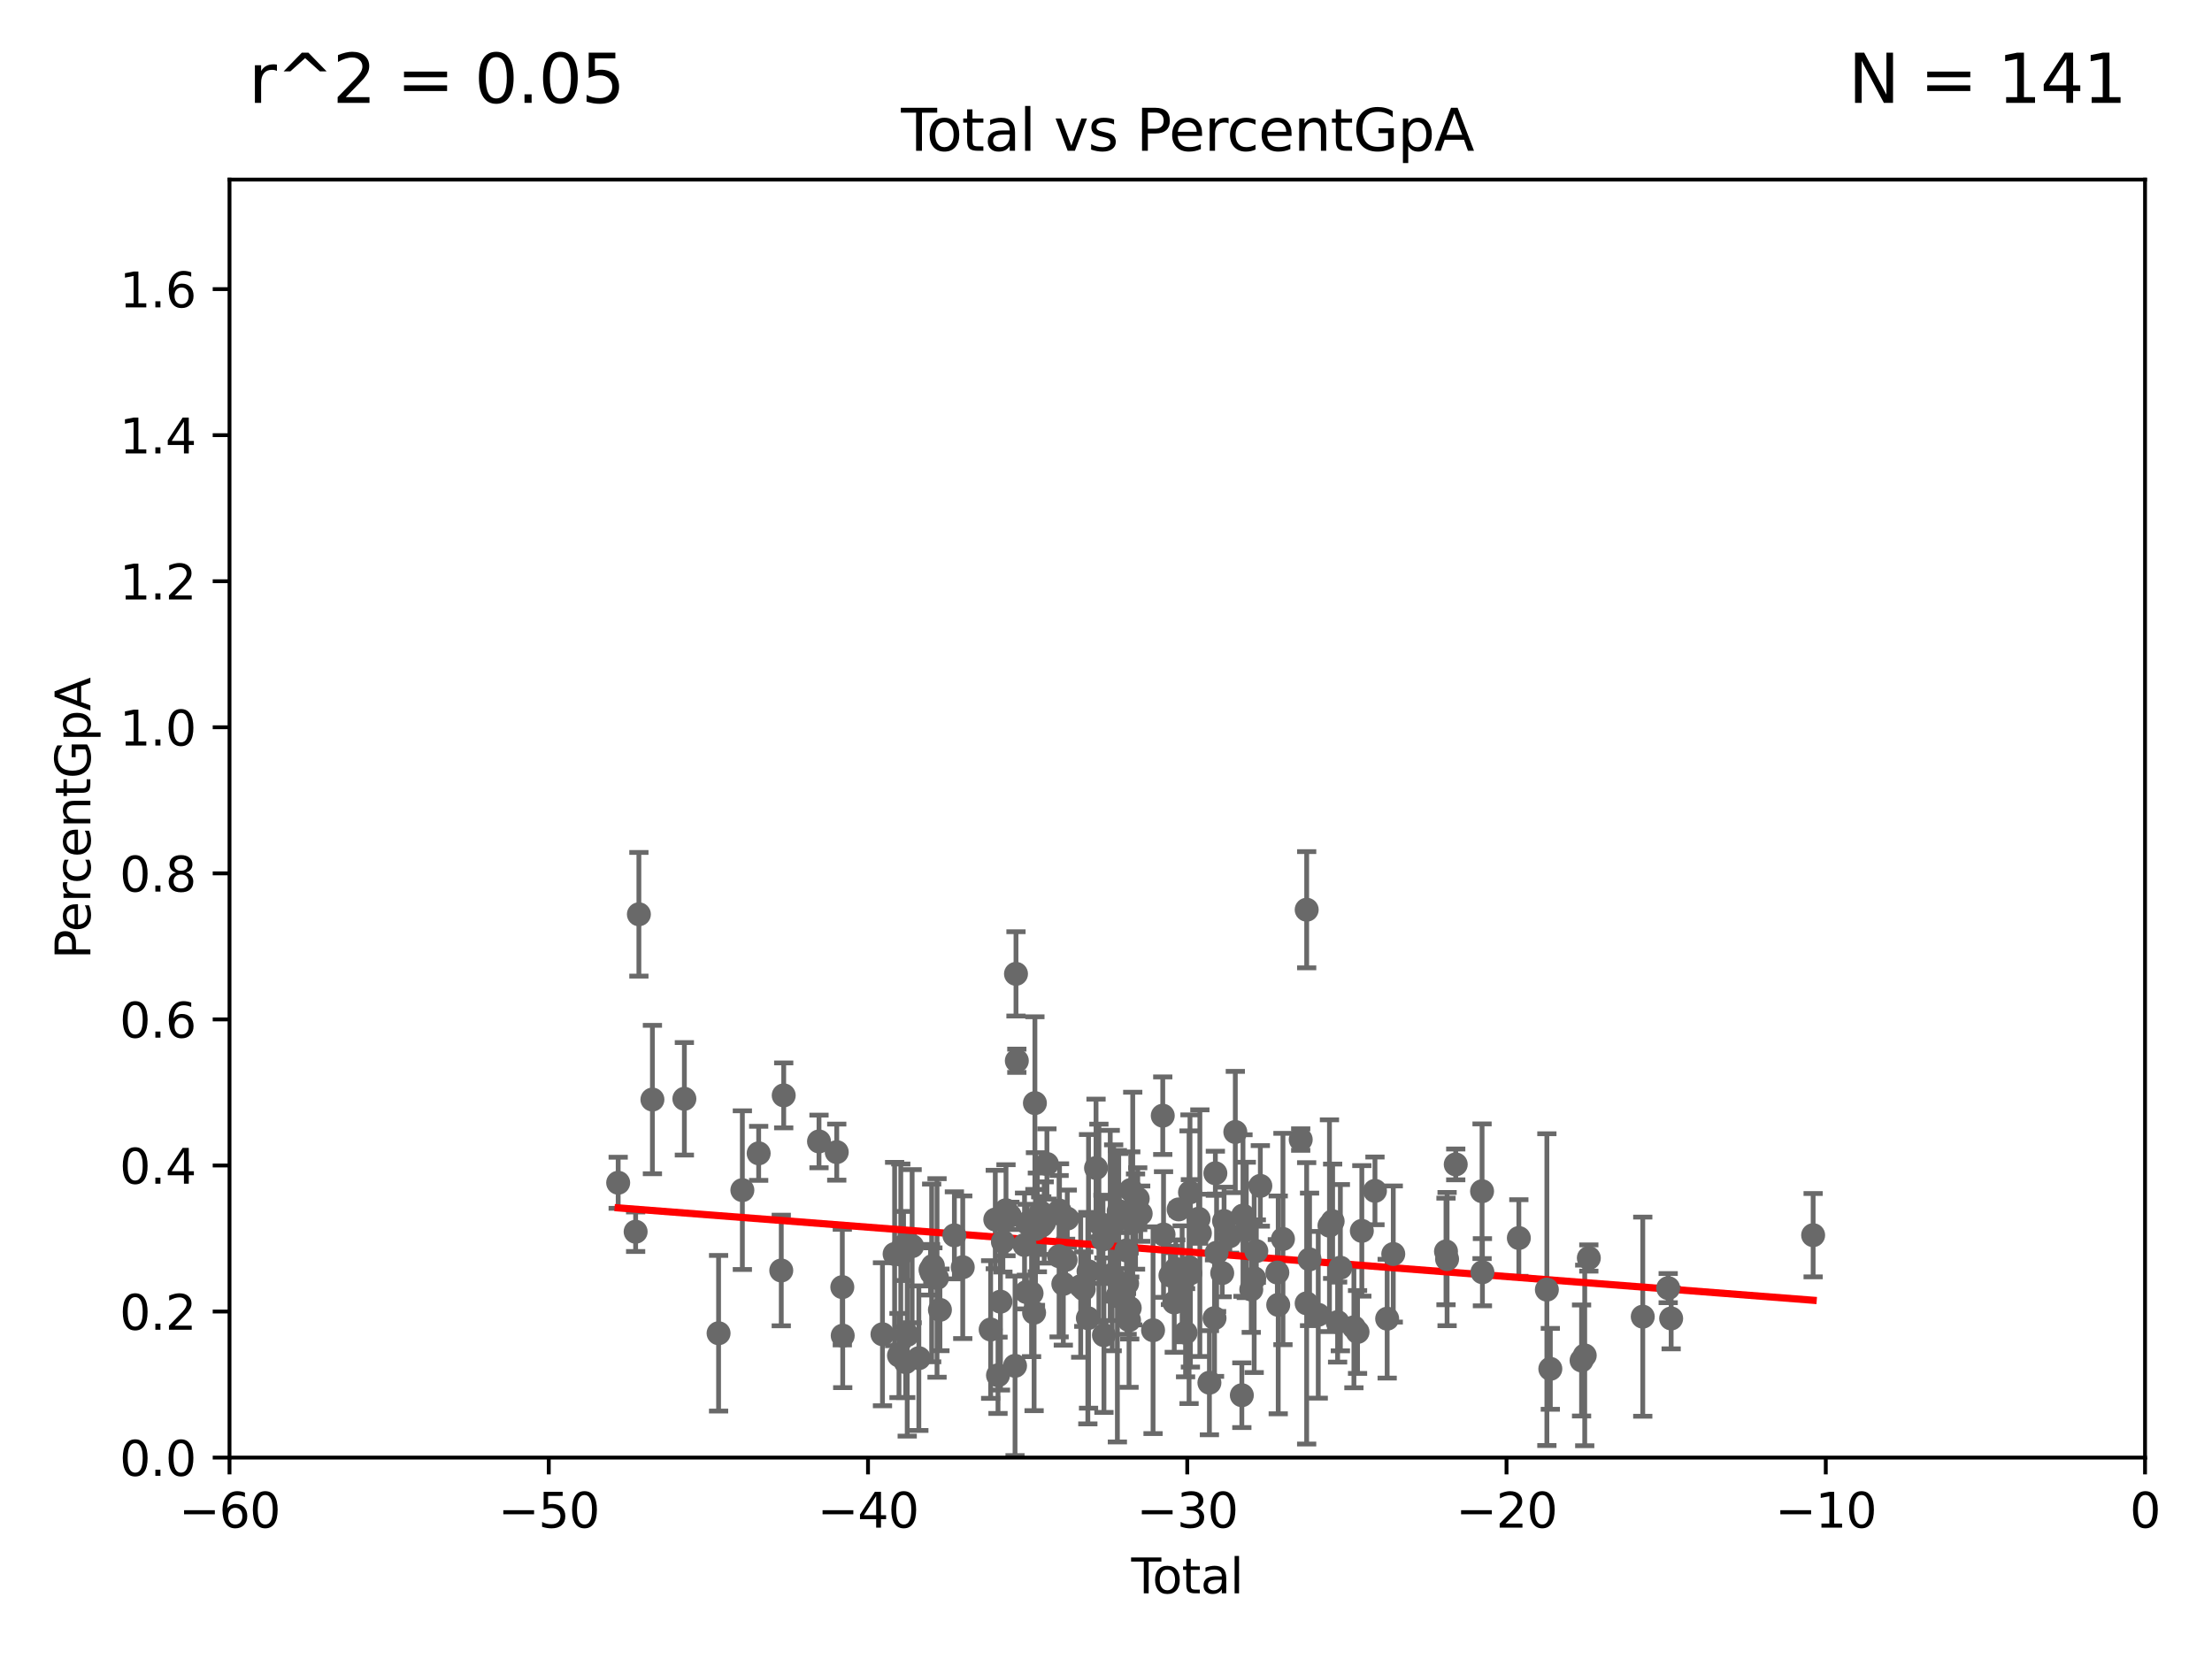 <?xml version="1.0" encoding="utf-8" standalone="no"?>
<!DOCTYPE svg PUBLIC "-//W3C//DTD SVG 1.1//EN"
  "http://www.w3.org/Graphics/SVG/1.1/DTD/svg11.dtd">
<svg xmlns:xlink="http://www.w3.org/1999/xlink" width="460.8pt" height="345.6pt" viewBox="0 0 460.8 345.6" xmlns="http://www.w3.org/2000/svg" version="1.1">
 <defs>
  <style type="text/css">*{stroke-linejoin: round; stroke-linecap: butt}</style>
 </defs>
 <g id="figure_1">
  <g id="patch_1">
   <path d="M 0 345.6 
L 460.8 345.6 
L 460.8 0 
L 0 0 
z
" style="fill: #ffffff"/>
  </g>
  <g id="axes_1">
   <g id="patch_2">
    <path d="M 47.81 303.64 
L 446.85 303.64 
L 446.85 37.411 
L 47.81 37.411 
z
" style="fill: #ffffff"/>
   </g>
   <g id="PathCollection_1">
    <defs>
     <path id="mb11d6d5f3e" d="M 0 1.118 
C 0.297 1.118 0.581 1 0.791 0.791 
C 1 0.581 1.118 0.297 1.118 0 
C 1.118 -0.297 1 -0.581 0.791 -0.791 
C 0.581 -1 0.297 -1.118 0 -1.118 
C -0.297 -1.118 -0.581 -1 -0.791 -0.791 
C -1 -0.581 -1.118 -0.297 -1.118 0 
C -1.118 0.297 -1 0.581 -0.791 0.791 
C -0.581 1 -0.297 1.118 0 1.118 
z
" style="stroke: #696969"/>
    </defs>
    <g clip-path="url(#p9f12116923)">
     <use xlink:href="#mb11d6d5f3e" x="128.777" y="246.389" style="fill: #696969; stroke: #696969"/>
     <use xlink:href="#mb11d6d5f3e" x="132.415" y="256.592" style="fill: #696969; stroke: #696969"/>
     <use xlink:href="#mb11d6d5f3e" x="133.093" y="190.462" style="fill: #696969; stroke: #696969"/>
     <use xlink:href="#mb11d6d5f3e" x="135.911" y="229.056" style="fill: #696969; stroke: #696969"/>
     <use xlink:href="#mb11d6d5f3e" x="142.567" y="228.9" style="fill: #696969; stroke: #696969"/>
     <use xlink:href="#mb11d6d5f3e" x="149.694" y="277.74" style="fill: #696969; stroke: #696969"/>
     <use xlink:href="#mb11d6d5f3e" x="154.648" y="247.928" style="fill: #696969; stroke: #696969"/>
     <use xlink:href="#mb11d6d5f3e" x="158.045" y="240.262" style="fill: #696969; stroke: #696969"/>
     <use xlink:href="#mb11d6d5f3e" x="162.751" y="264.667" style="fill: #696969; stroke: #696969"/>
     <use xlink:href="#mb11d6d5f3e" x="163.262" y="228.187" style="fill: #696969; stroke: #696969"/>
     <use xlink:href="#mb11d6d5f3e" x="170.614" y="237.783" style="fill: #696969; stroke: #696969"/>
     <use xlink:href="#mb11d6d5f3e" x="174.31" y="240.006" style="fill: #696969; stroke: #696969"/>
     <use xlink:href="#mb11d6d5f3e" x="175.469" y="268.131" style="fill: #696969; stroke: #696969"/>
     <use xlink:href="#mb11d6d5f3e" x="175.553" y="278.238" style="fill: #696969; stroke: #696969"/>
     <use xlink:href="#mb11d6d5f3e" x="183.836" y="277.95" style="fill: #696969; stroke: #696969"/>
     <use xlink:href="#mb11d6d5f3e" x="186.365" y="261.233" style="fill: #696969; stroke: #696969"/>
     <use xlink:href="#mb11d6d5f3e" x="187.276" y="282.375" style="fill: #696969; stroke: #696969"/>
     <use xlink:href="#mb11d6d5f3e" x="187.65" y="261.353" style="fill: #696969; stroke: #696969"/>
     <use xlink:href="#mb11d6d5f3e" x="188.227" y="259.559" style="fill: #696969; stroke: #696969"/>
     <use xlink:href="#mb11d6d5f3e" x="188.678" y="283.765" style="fill: #696969; stroke: #696969"/>
     <use xlink:href="#mb11d6d5f3e" x="188.99" y="278.096" style="fill: #696969; stroke: #696969"/>
     <use xlink:href="#mb11d6d5f3e" x="190.015" y="259.6" style="fill: #696969; stroke: #696969"/>
     <use xlink:href="#mb11d6d5f3e" x="191.413" y="282.934" style="fill: #696969; stroke: #696969"/>
     <use xlink:href="#mb11d6d5f3e" x="193.845" y="264.512" style="fill: #696969; stroke: #696969"/>
     <use xlink:href="#mb11d6d5f3e" x="194.083" y="265.173" style="fill: #696969; stroke: #696969"/>
     <use xlink:href="#mb11d6d5f3e" x="194.333" y="263.695" style="fill: #696969; stroke: #696969"/>
     <use xlink:href="#mb11d6d5f3e" x="195.201" y="266.221" style="fill: #696969; stroke: #696969"/>
     <use xlink:href="#mb11d6d5f3e" x="195.805" y="272.869" style="fill: #696969; stroke: #696969"/>
     <use xlink:href="#mb11d6d5f3e" x="198.817" y="257.343" style="fill: #696969; stroke: #696969"/>
     <use xlink:href="#mb11d6d5f3e" x="200.558" y="263.987" style="fill: #696969; stroke: #696969"/>
     <use xlink:href="#mb11d6d5f3e" x="206.371" y="276.963" style="fill: #696969; stroke: #696969"/>
     <use xlink:href="#mb11d6d5f3e" x="207.337" y="254.049" style="fill: #696969; stroke: #696969"/>
     <use xlink:href="#mb11d6d5f3e" x="207.902" y="286.496" style="fill: #696969; stroke: #696969"/>
     <use xlink:href="#mb11d6d5f3e" x="208.413" y="271.162" style="fill: #696969; stroke: #696969"/>
     <use xlink:href="#mb11d6d5f3e" x="208.921" y="258.683" style="fill: #696969; stroke: #696969"/>
     <use xlink:href="#mb11d6d5f3e" x="209.568" y="252.112" style="fill: #696969; stroke: #696969"/>
     <use xlink:href="#mb11d6d5f3e" x="210.378" y="253.277" style="fill: #696969; stroke: #696969"/>
     <use xlink:href="#mb11d6d5f3e" x="211.452" y="284.531" style="fill: #696969; stroke: #696969"/>
     <use xlink:href="#mb11d6d5f3e" x="211.649" y="202.873" style="fill: #696969; stroke: #696969"/>
     <use xlink:href="#mb11d6d5f3e" x="211.824" y="220.978" style="fill: #696969; stroke: #696969"/>
     <use xlink:href="#mb11d6d5f3e" x="213.43" y="259.355" style="fill: #696969; stroke: #696969"/>
     <use xlink:href="#mb11d6d5f3e" x="213.823" y="269.155" style="fill: #696969; stroke: #696969"/>
     <use xlink:href="#mb11d6d5f3e" x="213.988" y="254.795" style="fill: #696969; stroke: #696969"/>
     <use xlink:href="#mb11d6d5f3e" x="214.896" y="269.411" style="fill: #696969; stroke: #696969"/>
     <use xlink:href="#mb11d6d5f3e" x="215.422" y="273.46" style="fill: #696969; stroke: #696969"/>
     <use xlink:href="#mb11d6d5f3e" x="215.59" y="229.797" style="fill: #696969; stroke: #696969"/>
     <use xlink:href="#mb11d6d5f3e" x="215.705" y="256.02" style="fill: #696969; stroke: #696969"/>
     <use xlink:href="#mb11d6d5f3e" x="216.101" y="254.65" style="fill: #696969; stroke: #696969"/>
     <use xlink:href="#mb11d6d5f3e" x="216.798" y="252.547" style="fill: #696969; stroke: #696969"/>
     <use xlink:href="#mb11d6d5f3e" x="217.009" y="255.315" style="fill: #696969; stroke: #696969"/>
     <use xlink:href="#mb11d6d5f3e" x="217.527" y="254.663" style="fill: #696969; stroke: #696969"/>
     <use xlink:href="#mb11d6d5f3e" x="218.093" y="242.476" style="fill: #696969; stroke: #696969"/>
     <use xlink:href="#mb11d6d5f3e" x="220.632" y="261.692" style="fill: #696969; stroke: #696969"/>
     <use xlink:href="#mb11d6d5f3e" x="220.716" y="252.19" style="fill: #696969; stroke: #696969"/>
     <use xlink:href="#mb11d6d5f3e" x="221.509" y="267.46" style="fill: #696969; stroke: #696969"/>
     <use xlink:href="#mb11d6d5f3e" x="221.984" y="262.466" style="fill: #696969; stroke: #696969"/>
     <use xlink:href="#mb11d6d5f3e" x="222.333" y="253.856" style="fill: #696969; stroke: #696969"/>
     <use xlink:href="#mb11d6d5f3e" x="225.131" y="267.943" style="fill: #696969; stroke: #696969"/>
     <use xlink:href="#mb11d6d5f3e" x="225.772" y="268.556" style="fill: #696969; stroke: #696969"/>
     <use xlink:href="#mb11d6d5f3e" x="226.618" y="274.598" style="fill: #696969; stroke: #696969"/>
     <use xlink:href="#mb11d6d5f3e" x="226.761" y="264.844" style="fill: #696969; stroke: #696969"/>
     <use xlink:href="#mb11d6d5f3e" x="228.324" y="243.319" style="fill: #696969; stroke: #696969"/>
     <use xlink:href="#mb11d6d5f3e" x="228.923" y="254.797" style="fill: #696969; stroke: #696969"/>
     <use xlink:href="#mb11d6d5f3e" x="229.772" y="258.187" style="fill: #696969; stroke: #696969"/>
     <use xlink:href="#mb11d6d5f3e" x="229.972" y="278.141" style="fill: #696969; stroke: #696969"/>
     <use xlink:href="#mb11d6d5f3e" x="231.282" y="255.288" style="fill: #696969; stroke: #696969"/>
     <use xlink:href="#mb11d6d5f3e" x="231.688" y="265.54" style="fill: #696969; stroke: #696969"/>
     <use xlink:href="#mb11d6d5f3e" x="231.996" y="254.771" style="fill: #696969; stroke: #696969"/>
     <use xlink:href="#mb11d6d5f3e" x="232.771" y="270.03" style="fill: #696969; stroke: #696969"/>
     <use xlink:href="#mb11d6d5f3e" x="233.051" y="252.284" style="fill: #696969; stroke: #696969"/>
     <use xlink:href="#mb11d6d5f3e" x="234.669" y="260.493" style="fill: #696969; stroke: #696969"/>
     <use xlink:href="#mb11d6d5f3e" x="234.803" y="267.366" style="fill: #696969; stroke: #696969"/>
     <use xlink:href="#mb11d6d5f3e" x="235.198" y="275.017" style="fill: #696969; stroke: #696969"/>
     <use xlink:href="#mb11d6d5f3e" x="235.342" y="272.478" style="fill: #696969; stroke: #696969"/>
     <use xlink:href="#mb11d6d5f3e" x="235.562" y="247.892" style="fill: #696969; stroke: #696969"/>
     <use xlink:href="#mb11d6d5f3e" x="235.97" y="251.767" style="fill: #696969; stroke: #696969"/>
     <use xlink:href="#mb11d6d5f3e" x="236.553" y="254.475" style="fill: #696969; stroke: #696969"/>
     <use xlink:href="#mb11d6d5f3e" x="237.007" y="249.713" style="fill: #696969; stroke: #696969"/>
     <use xlink:href="#mb11d6d5f3e" x="237.625" y="252.827" style="fill: #696969; stroke: #696969"/>
     <use xlink:href="#mb11d6d5f3e" x="240.202" y="277.112" style="fill: #696969; stroke: #696969"/>
     <use xlink:href="#mb11d6d5f3e" x="242.224" y="232.417" style="fill: #696969; stroke: #696969"/>
     <use xlink:href="#mb11d6d5f3e" x="242.386" y="257.171" style="fill: #696969; stroke: #696969"/>
     <use xlink:href="#mb11d6d5f3e" x="243.825" y="265.707" style="fill: #696969; stroke: #696969"/>
     <use xlink:href="#mb11d6d5f3e" x="244.621" y="271.323" style="fill: #696969; stroke: #696969"/>
     <use xlink:href="#mb11d6d5f3e" x="244.938" y="264.352" style="fill: #696969; stroke: #696969"/>
     <use xlink:href="#mb11d6d5f3e" x="245.535" y="251.942" style="fill: #696969; stroke: #696969"/>
     <use xlink:href="#mb11d6d5f3e" x="246.261" y="267.44" style="fill: #696969; stroke: #696969"/>
     <use xlink:href="#mb11d6d5f3e" x="246.976" y="277.633" style="fill: #696969; stroke: #696969"/>
     <use xlink:href="#mb11d6d5f3e" x="247.704" y="263.988" style="fill: #696969; stroke: #696969"/>
     <use xlink:href="#mb11d6d5f3e" x="247.897" y="248.388" style="fill: #696969; stroke: #696969"/>
     <use xlink:href="#mb11d6d5f3e" x="247.982" y="265.256" style="fill: #696969; stroke: #696969"/>
     <use xlink:href="#mb11d6d5f3e" x="249.687" y="253.887" style="fill: #696969; stroke: #696969"/>
     <use xlink:href="#mb11d6d5f3e" x="249.953" y="256.889" style="fill: #696969; stroke: #696969"/>
     <use xlink:href="#mb11d6d5f3e" x="251.943" y="288.044" style="fill: #696969; stroke: #696969"/>
     <use xlink:href="#mb11d6d5f3e" x="253.007" y="274.593" style="fill: #696969; stroke: #696969"/>
     <use xlink:href="#mb11d6d5f3e" x="253.183" y="244.412" style="fill: #696969; stroke: #696969"/>
     <use xlink:href="#mb11d6d5f3e" x="253.439" y="260.972" style="fill: #696969; stroke: #696969"/>
     <use xlink:href="#mb11d6d5f3e" x="254.609" y="265.204" style="fill: #696969; stroke: #696969"/>
     <use xlink:href="#mb11d6d5f3e" x="254.996" y="254.363" style="fill: #696969; stroke: #696969"/>
     <use xlink:href="#mb11d6d5f3e" x="256.173" y="257.54" style="fill: #696969; stroke: #696969"/>
     <use xlink:href="#mb11d6d5f3e" x="257.339" y="235.816" style="fill: #696969; stroke: #696969"/>
     <use xlink:href="#mb11d6d5f3e" x="258.699" y="290.651" style="fill: #696969; stroke: #696969"/>
     <use xlink:href="#mb11d6d5f3e" x="258.937" y="253.22" style="fill: #696969; stroke: #696969"/>
     <use xlink:href="#mb11d6d5f3e" x="259.626" y="256.214" style="fill: #696969; stroke: #696969"/>
     <use xlink:href="#mb11d6d5f3e" x="260.661" y="268.63" style="fill: #696969; stroke: #696969"/>
     <use xlink:href="#mb11d6d5f3e" x="261.27" y="266.281" style="fill: #696969; stroke: #696969"/>
     <use xlink:href="#mb11d6d5f3e" x="261.714" y="260.625" style="fill: #696969; stroke: #696969"/>
     <use xlink:href="#mb11d6d5f3e" x="262.55" y="247.04" style="fill: #696969; stroke: #696969"/>
     <use xlink:href="#mb11d6d5f3e" x="266.095" y="265.093" style="fill: #696969; stroke: #696969"/>
     <use xlink:href="#mb11d6d5f3e" x="266.277" y="271.833" style="fill: #696969; stroke: #696969"/>
     <use xlink:href="#mb11d6d5f3e" x="267.264" y="258.104" style="fill: #696969; stroke: #696969"/>
     <use xlink:href="#mb11d6d5f3e" x="270.962" y="237.391" style="fill: #696969; stroke: #696969"/>
     <use xlink:href="#mb11d6d5f3e" x="272.201" y="271.509" style="fill: #696969; stroke: #696969"/>
     <use xlink:href="#mb11d6d5f3e" x="272.206" y="189.511" style="fill: #696969; stroke: #696969"/>
     <use xlink:href="#mb11d6d5f3e" x="272.804" y="262.352" style="fill: #696969; stroke: #696969"/>
     <use xlink:href="#mb11d6d5f3e" x="274.615" y="273.893" style="fill: #696969; stroke: #696969"/>
     <use xlink:href="#mb11d6d5f3e" x="276.951" y="255.334" style="fill: #696969; stroke: #696969"/>
     <use xlink:href="#mb11d6d5f3e" x="277.614" y="254.411" style="fill: #696969; stroke: #696969"/>
     <use xlink:href="#mb11d6d5f3e" x="278.647" y="275.413" style="fill: #696969; stroke: #696969"/>
     <use xlink:href="#mb11d6d5f3e" x="279.222" y="264.083" style="fill: #696969; stroke: #696969"/>
     <use xlink:href="#mb11d6d5f3e" x="282.044" y="276.502" style="fill: #696969; stroke: #696969"/>
     <use xlink:href="#mb11d6d5f3e" x="282.802" y="277.474" style="fill: #696969; stroke: #696969"/>
     <use xlink:href="#mb11d6d5f3e" x="283.694" y="256.416" style="fill: #696969; stroke: #696969"/>
     <use xlink:href="#mb11d6d5f3e" x="286.432" y="248.081" style="fill: #696969; stroke: #696969"/>
     <use xlink:href="#mb11d6d5f3e" x="288.972" y="274.708" style="fill: #696969; stroke: #696969"/>
     <use xlink:href="#mb11d6d5f3e" x="290.243" y="261.233" style="fill: #696969; stroke: #696969"/>
     <use xlink:href="#mb11d6d5f3e" x="301.228" y="260.698" style="fill: #696969; stroke: #696969"/>
     <use xlink:href="#mb11d6d5f3e" x="301.454" y="262.289" style="fill: #696969; stroke: #696969"/>
     <use xlink:href="#mb11d6d5f3e" x="303.256" y="242.569" style="fill: #696969; stroke: #696969"/>
     <use xlink:href="#mb11d6d5f3e" x="308.741" y="248.155" style="fill: #696969; stroke: #696969"/>
     <use xlink:href="#mb11d6d5f3e" x="308.816" y="265.03" style="fill: #696969; stroke: #696969"/>
     <use xlink:href="#mb11d6d5f3e" x="316.403" y="257.903" style="fill: #696969; stroke: #696969"/>
     <use xlink:href="#mb11d6d5f3e" x="322.242" y="268.656" style="fill: #696969; stroke: #696969"/>
     <use xlink:href="#mb11d6d5f3e" x="322.961" y="285.154" style="fill: #696969; stroke: #696969"/>
     <use xlink:href="#mb11d6d5f3e" x="329.47" y="283.414" style="fill: #696969; stroke: #696969"/>
     <use xlink:href="#mb11d6d5f3e" x="330.129" y="282.362" style="fill: #696969; stroke: #696969"/>
     <use xlink:href="#mb11d6d5f3e" x="330.982" y="262.067" style="fill: #696969; stroke: #696969"/>
     <use xlink:href="#mb11d6d5f3e" x="342.218" y="274.285" style="fill: #696969; stroke: #696969"/>
     <use xlink:href="#mb11d6d5f3e" x="347.514" y="268.338" style="fill: #696969; stroke: #696969"/>
     <use xlink:href="#mb11d6d5f3e" x="348.132" y="274.659" style="fill: #696969; stroke: #696969"/>
     <use xlink:href="#mb11d6d5f3e" x="377.71" y="257.31" style="fill: #696969; stroke: #696969"/>
    </g>
   </g>
   <g id="matplotlib.axis_1">
    <g id="xtick_1">
     <g id="line2d_1">
      <defs>
       <path id="m9e00a441db" d="M 0 0 
L 0 3.5 
" style="stroke: #000000; stroke-width: 0.8"/>
      </defs>
      <g>
       <use xlink:href="#m9e00a441db" x="47.81" y="303.64" style="stroke: #000000; stroke-width: 0.8"/>
      </g>
     </g>
     <g id="text_1">
      <!-- −60 -->
      <g transform="translate(37.258 318.238)scale(0.1 -0.1)">
       <defs>
        <path id="DejaVuSans-2212" d="M 678 2272 
L 4684 2272 
L 4684 1741 
L 678 1741 
L 678 2272 
z
" transform="scale(0.016)"/>
        <path id="DejaVuSans-36" d="M 2113 2584 
Q 1688 2584 1439 2293 
Q 1191 2003 1191 1497 
Q 1191 994 1439 701 
Q 1688 409 2113 409 
Q 2538 409 2786 701 
Q 3034 994 3034 1497 
Q 3034 2003 2786 2293 
Q 2538 2584 2113 2584 
z
M 3366 4563 
L 3366 3988 
Q 3128 4100 2886 4159 
Q 2644 4219 2406 4219 
Q 1781 4219 1451 3797 
Q 1122 3375 1075 2522 
Q 1259 2794 1537 2939 
Q 1816 3084 2150 3084 
Q 2853 3084 3261 2657 
Q 3669 2231 3669 1497 
Q 3669 778 3244 343 
Q 2819 -91 2113 -91 
Q 1303 -91 875 529 
Q 447 1150 447 2328 
Q 447 3434 972 4092 
Q 1497 4750 2381 4750 
Q 2619 4750 2861 4703 
Q 3103 4656 3366 4563 
z
" transform="scale(0.016)"/>
        <path id="DejaVuSans-30" d="M 2034 4250 
Q 1547 4250 1301 3770 
Q 1056 3291 1056 2328 
Q 1056 1369 1301 889 
Q 1547 409 2034 409 
Q 2525 409 2770 889 
Q 3016 1369 3016 2328 
Q 3016 3291 2770 3770 
Q 2525 4250 2034 4250 
z
M 2034 4750 
Q 2819 4750 3233 4129 
Q 3647 3509 3647 2328 
Q 3647 1150 3233 529 
Q 2819 -91 2034 -91 
Q 1250 -91 836 529 
Q 422 1150 422 2328 
Q 422 3509 836 4129 
Q 1250 4750 2034 4750 
z
" transform="scale(0.016)"/>
       </defs>
       <use xlink:href="#DejaVuSans-2212"/>
       <use xlink:href="#DejaVuSans-36" x="83.789"/>
       <use xlink:href="#DejaVuSans-30" x="147.412"/>
      </g>
     </g>
    </g>
    <g id="xtick_2">
     <g id="line2d_2">
      <g>
       <use xlink:href="#m9e00a441db" x="114.317" y="303.64" style="stroke: #000000; stroke-width: 0.8"/>
      </g>
     </g>
     <g id="text_2">
      <!-- −50 -->
      <g transform="translate(103.764 318.238)scale(0.1 -0.1)">
       <defs>
        <path id="DejaVuSans-35" d="M 691 4666 
L 3169 4666 
L 3169 4134 
L 1269 4134 
L 1269 2991 
Q 1406 3038 1543 3061 
Q 1681 3084 1819 3084 
Q 2600 3084 3056 2656 
Q 3513 2228 3513 1497 
Q 3513 744 3044 326 
Q 2575 -91 1722 -91 
Q 1428 -91 1123 -41 
Q 819 9 494 109 
L 494 744 
Q 775 591 1075 516 
Q 1375 441 1709 441 
Q 2250 441 2565 725 
Q 2881 1009 2881 1497 
Q 2881 1984 2565 2268 
Q 2250 2553 1709 2553 
Q 1456 2553 1204 2497 
Q 953 2441 691 2322 
L 691 4666 
z
" transform="scale(0.016)"/>
       </defs>
       <use xlink:href="#DejaVuSans-2212"/>
       <use xlink:href="#DejaVuSans-35" x="83.789"/>
       <use xlink:href="#DejaVuSans-30" x="147.412"/>
      </g>
     </g>
    </g>
    <g id="xtick_3">
     <g id="line2d_3">
      <g>
       <use xlink:href="#m9e00a441db" x="180.823" y="303.64" style="stroke: #000000; stroke-width: 0.8"/>
      </g>
     </g>
     <g id="text_3">
      <!-- −40 -->
      <g transform="translate(170.271 318.238)scale(0.1 -0.1)">
       <defs>
        <path id="DejaVuSans-34" d="M 2419 4116 
L 825 1625 
L 2419 1625 
L 2419 4116 
z
M 2253 4666 
L 3047 4666 
L 3047 1625 
L 3713 1625 
L 3713 1100 
L 3047 1100 
L 3047 0 
L 2419 0 
L 2419 1100 
L 313 1100 
L 313 1709 
L 2253 4666 
z
" transform="scale(0.016)"/>
       </defs>
       <use xlink:href="#DejaVuSans-2212"/>
       <use xlink:href="#DejaVuSans-34" x="83.789"/>
       <use xlink:href="#DejaVuSans-30" x="147.412"/>
      </g>
     </g>
    </g>
    <g id="xtick_4">
     <g id="line2d_4">
      <g>
       <use xlink:href="#m9e00a441db" x="247.33" y="303.64" style="stroke: #000000; stroke-width: 0.8"/>
      </g>
     </g>
     <g id="text_4">
      <!-- −30 -->
      <g transform="translate(236.778 318.238)scale(0.1 -0.1)">
       <defs>
        <path id="DejaVuSans-33" d="M 2597 2516 
Q 3050 2419 3304 2112 
Q 3559 1806 3559 1356 
Q 3559 666 3084 287 
Q 2609 -91 1734 -91 
Q 1441 -91 1130 -33 
Q 819 25 488 141 
L 488 750 
Q 750 597 1062 519 
Q 1375 441 1716 441 
Q 2309 441 2620 675 
Q 2931 909 2931 1356 
Q 2931 1769 2642 2001 
Q 2353 2234 1838 2234 
L 1294 2234 
L 1294 2753 
L 1863 2753 
Q 2328 2753 2575 2939 
Q 2822 3125 2822 3475 
Q 2822 3834 2567 4026 
Q 2313 4219 1838 4219 
Q 1578 4219 1281 4162 
Q 984 4106 628 3988 
L 628 4550 
Q 988 4650 1302 4700 
Q 1616 4750 1894 4750 
Q 2613 4750 3031 4423 
Q 3450 4097 3450 3541 
Q 3450 3153 3228 2886 
Q 3006 2619 2597 2516 
z
" transform="scale(0.016)"/>
       </defs>
       <use xlink:href="#DejaVuSans-2212"/>
       <use xlink:href="#DejaVuSans-33" x="83.789"/>
       <use xlink:href="#DejaVuSans-30" x="147.412"/>
      </g>
     </g>
    </g>
    <g id="xtick_5">
     <g id="line2d_5">
      <g>
       <use xlink:href="#m9e00a441db" x="313.837" y="303.64" style="stroke: #000000; stroke-width: 0.8"/>
      </g>
     </g>
     <g id="text_5">
      <!-- −20 -->
      <g transform="translate(303.284 318.238)scale(0.1 -0.1)">
       <defs>
        <path id="DejaVuSans-32" d="M 1228 531 
L 3431 531 
L 3431 0 
L 469 0 
L 469 531 
Q 828 903 1448 1529 
Q 2069 2156 2228 2338 
Q 2531 2678 2651 2914 
Q 2772 3150 2772 3378 
Q 2772 3750 2511 3984 
Q 2250 4219 1831 4219 
Q 1534 4219 1204 4116 
Q 875 4013 500 3803 
L 500 4441 
Q 881 4594 1212 4672 
Q 1544 4750 1819 4750 
Q 2544 4750 2975 4387 
Q 3406 4025 3406 3419 
Q 3406 3131 3298 2873 
Q 3191 2616 2906 2266 
Q 2828 2175 2409 1742 
Q 1991 1309 1228 531 
z
" transform="scale(0.016)"/>
       </defs>
       <use xlink:href="#DejaVuSans-2212"/>
       <use xlink:href="#DejaVuSans-32" x="83.789"/>
       <use xlink:href="#DejaVuSans-30" x="147.412"/>
      </g>
     </g>
    </g>
    <g id="xtick_6">
     <g id="line2d_6">
      <g>
       <use xlink:href="#m9e00a441db" x="380.343" y="303.64" style="stroke: #000000; stroke-width: 0.8"/>
      </g>
     </g>
     <g id="text_6">
      <!-- −10 -->
      <g transform="translate(369.791 318.238)scale(0.1 -0.1)">
       <defs>
        <path id="DejaVuSans-31" d="M 794 531 
L 1825 531 
L 1825 4091 
L 703 3866 
L 703 4441 
L 1819 4666 
L 2450 4666 
L 2450 531 
L 3481 531 
L 3481 0 
L 794 0 
L 794 531 
z
" transform="scale(0.016)"/>
       </defs>
       <use xlink:href="#DejaVuSans-2212"/>
       <use xlink:href="#DejaVuSans-31" x="83.789"/>
       <use xlink:href="#DejaVuSans-30" x="147.412"/>
      </g>
     </g>
    </g>
    <g id="xtick_7">
     <g id="line2d_7">
      <g>
       <use xlink:href="#m9e00a441db" x="446.85" y="303.64" style="stroke: #000000; stroke-width: 0.8"/>
      </g>
     </g>
     <g id="text_7">
      <!-- 0 -->
      <g transform="translate(443.669 318.238)scale(0.1 -0.1)">
       <use xlink:href="#DejaVuSans-30"/>
      </g>
     </g>
    </g>
    <g id="text_8">
     <!-- Total -->
     <g transform="translate(235.653 331.917)scale(0.1 -0.1)">
      <defs>
       <path id="DejaVuSans-54" d="M -19 4666 
L 3928 4666 
L 3928 4134 
L 2272 4134 
L 2272 0 
L 1638 0 
L 1638 4134 
L -19 4134 
L -19 4666 
z
" transform="scale(0.016)"/>
       <path id="DejaVuSans-6f" d="M 1959 3097 
Q 1497 3097 1228 2736 
Q 959 2375 959 1747 
Q 959 1119 1226 758 
Q 1494 397 1959 397 
Q 2419 397 2687 759 
Q 2956 1122 2956 1747 
Q 2956 2369 2687 2733 
Q 2419 3097 1959 3097 
z
M 1959 3584 
Q 2709 3584 3137 3096 
Q 3566 2609 3566 1747 
Q 3566 888 3137 398 
Q 2709 -91 1959 -91 
Q 1206 -91 779 398 
Q 353 888 353 1747 
Q 353 2609 779 3096 
Q 1206 3584 1959 3584 
z
" transform="scale(0.016)"/>
       <path id="DejaVuSans-74" d="M 1172 4494 
L 1172 3500 
L 2356 3500 
L 2356 3053 
L 1172 3053 
L 1172 1153 
Q 1172 725 1289 603 
Q 1406 481 1766 481 
L 2356 481 
L 2356 0 
L 1766 0 
Q 1100 0 847 248 
Q 594 497 594 1153 
L 594 3053 
L 172 3053 
L 172 3500 
L 594 3500 
L 594 4494 
L 1172 4494 
z
" transform="scale(0.016)"/>
       <path id="DejaVuSans-61" d="M 2194 1759 
Q 1497 1759 1228 1600 
Q 959 1441 959 1056 
Q 959 750 1161 570 
Q 1363 391 1709 391 
Q 2188 391 2477 730 
Q 2766 1069 2766 1631 
L 2766 1759 
L 2194 1759 
z
M 3341 1997 
L 3341 0 
L 2766 0 
L 2766 531 
Q 2569 213 2275 61 
Q 1981 -91 1556 -91 
Q 1019 -91 701 211 
Q 384 513 384 1019 
Q 384 1609 779 1909 
Q 1175 2209 1959 2209 
L 2766 2209 
L 2766 2266 
Q 2766 2663 2505 2880 
Q 2244 3097 1772 3097 
Q 1472 3097 1187 3025 
Q 903 2953 641 2809 
L 641 3341 
Q 956 3463 1253 3523 
Q 1550 3584 1831 3584 
Q 2591 3584 2966 3190 
Q 3341 2797 3341 1997 
z
" transform="scale(0.016)"/>
       <path id="DejaVuSans-6c" d="M 603 4863 
L 1178 4863 
L 1178 0 
L 603 0 
L 603 4863 
z
" transform="scale(0.016)"/>
      </defs>
      <use xlink:href="#DejaVuSans-54"/>
      <use xlink:href="#DejaVuSans-6f" x="44.084"/>
      <use xlink:href="#DejaVuSans-74" x="105.266"/>
      <use xlink:href="#DejaVuSans-61" x="144.475"/>
      <use xlink:href="#DejaVuSans-6c" x="205.754"/>
     </g>
    </g>
   </g>
   <g id="matplotlib.axis_2">
    <g id="ytick_1">
     <g id="line2d_8">
      <defs>
       <path id="m25f38dad3f" d="M 0 0 
L -3.5 0 
" style="stroke: #000000; stroke-width: 0.8"/>
      </defs>
      <g>
       <use xlink:href="#m25f38dad3f" x="47.81" y="303.64" style="stroke: #000000; stroke-width: 0.8"/>
      </g>
     </g>
     <g id="text_9">
      <!-- 0.0 -->
      <g transform="translate(24.907 307.439)scale(0.1 -0.1)">
       <defs>
        <path id="DejaVuSans-2e" d="M 684 794 
L 1344 794 
L 1344 0 
L 684 0 
L 684 794 
z
" transform="scale(0.016)"/>
       </defs>
       <use xlink:href="#DejaVuSans-30"/>
       <use xlink:href="#DejaVuSans-2e" x="63.623"/>
       <use xlink:href="#DejaVuSans-30" x="95.41"/>
      </g>
     </g>
    </g>
    <g id="ytick_2">
     <g id="line2d_9">
      <g>
       <use xlink:href="#m25f38dad3f" x="47.81" y="273.214" style="stroke: #000000; stroke-width: 0.8"/>
      </g>
     </g>
     <g id="text_10">
      <!-- 0.2 -->
      <g transform="translate(24.907 277.013)scale(0.1 -0.1)">
       <use xlink:href="#DejaVuSans-30"/>
       <use xlink:href="#DejaVuSans-2e" x="63.623"/>
       <use xlink:href="#DejaVuSans-32" x="95.41"/>
      </g>
     </g>
    </g>
    <g id="ytick_3">
     <g id="line2d_10">
      <g>
       <use xlink:href="#m25f38dad3f" x="47.81" y="242.788" style="stroke: #000000; stroke-width: 0.8"/>
      </g>
     </g>
     <g id="text_11">
      <!-- 0.4 -->
      <g transform="translate(24.907 246.587)scale(0.1 -0.1)">
       <use xlink:href="#DejaVuSans-30"/>
       <use xlink:href="#DejaVuSans-2e" x="63.623"/>
       <use xlink:href="#DejaVuSans-34" x="95.41"/>
      </g>
     </g>
    </g>
    <g id="ytick_4">
     <g id="line2d_11">
      <g>
       <use xlink:href="#m25f38dad3f" x="47.81" y="212.362" style="stroke: #000000; stroke-width: 0.8"/>
      </g>
     </g>
     <g id="text_12">
      <!-- 0.6 -->
      <g transform="translate(24.907 216.161)scale(0.1 -0.1)">
       <use xlink:href="#DejaVuSans-30"/>
       <use xlink:href="#DejaVuSans-2e" x="63.623"/>
       <use xlink:href="#DejaVuSans-36" x="95.41"/>
      </g>
     </g>
    </g>
    <g id="ytick_5">
     <g id="line2d_12">
      <g>
       <use xlink:href="#m25f38dad3f" x="47.81" y="181.935" style="stroke: #000000; stroke-width: 0.8"/>
      </g>
     </g>
     <g id="text_13">
      <!-- 0.8 -->
      <g transform="translate(24.907 185.735)scale(0.1 -0.1)">
       <defs>
        <path id="DejaVuSans-38" d="M 2034 2216 
Q 1584 2216 1326 1975 
Q 1069 1734 1069 1313 
Q 1069 891 1326 650 
Q 1584 409 2034 409 
Q 2484 409 2743 651 
Q 3003 894 3003 1313 
Q 3003 1734 2745 1975 
Q 2488 2216 2034 2216 
z
M 1403 2484 
Q 997 2584 770 2862 
Q 544 3141 544 3541 
Q 544 4100 942 4425 
Q 1341 4750 2034 4750 
Q 2731 4750 3128 4425 
Q 3525 4100 3525 3541 
Q 3525 3141 3298 2862 
Q 3072 2584 2669 2484 
Q 3125 2378 3379 2068 
Q 3634 1759 3634 1313 
Q 3634 634 3220 271 
Q 2806 -91 2034 -91 
Q 1263 -91 848 271 
Q 434 634 434 1313 
Q 434 1759 690 2068 
Q 947 2378 1403 2484 
z
M 1172 3481 
Q 1172 3119 1398 2916 
Q 1625 2713 2034 2713 
Q 2441 2713 2670 2916 
Q 2900 3119 2900 3481 
Q 2900 3844 2670 4047 
Q 2441 4250 2034 4250 
Q 1625 4250 1398 4047 
Q 1172 3844 1172 3481 
z
" transform="scale(0.016)"/>
       </defs>
       <use xlink:href="#DejaVuSans-30"/>
       <use xlink:href="#DejaVuSans-2e" x="63.623"/>
       <use xlink:href="#DejaVuSans-38" x="95.41"/>
      </g>
     </g>
    </g>
    <g id="ytick_6">
     <g id="line2d_13">
      <g>
       <use xlink:href="#m25f38dad3f" x="47.81" y="151.509" style="stroke: #000000; stroke-width: 0.8"/>
      </g>
     </g>
     <g id="text_14">
      <!-- 1.0 -->
      <g transform="translate(24.907 155.308)scale(0.1 -0.1)">
       <use xlink:href="#DejaVuSans-31"/>
       <use xlink:href="#DejaVuSans-2e" x="63.623"/>
       <use xlink:href="#DejaVuSans-30" x="95.41"/>
      </g>
     </g>
    </g>
    <g id="ytick_7">
     <g id="line2d_14">
      <g>
       <use xlink:href="#m25f38dad3f" x="47.81" y="121.083" style="stroke: #000000; stroke-width: 0.8"/>
      </g>
     </g>
     <g id="text_15">
      <!-- 1.2 -->
      <g transform="translate(24.907 124.882)scale(0.1 -0.1)">
       <use xlink:href="#DejaVuSans-31"/>
       <use xlink:href="#DejaVuSans-2e" x="63.623"/>
       <use xlink:href="#DejaVuSans-32" x="95.41"/>
      </g>
     </g>
    </g>
    <g id="ytick_8">
     <g id="line2d_15">
      <g>
       <use xlink:href="#m25f38dad3f" x="47.81" y="90.657" style="stroke: #000000; stroke-width: 0.8"/>
      </g>
     </g>
     <g id="text_16">
      <!-- 1.4 -->
      <g transform="translate(24.907 94.456)scale(0.1 -0.1)">
       <use xlink:href="#DejaVuSans-31"/>
       <use xlink:href="#DejaVuSans-2e" x="63.623"/>
       <use xlink:href="#DejaVuSans-34" x="95.41"/>
      </g>
     </g>
    </g>
    <g id="ytick_9">
     <g id="line2d_16">
      <g>
       <use xlink:href="#m25f38dad3f" x="47.81" y="60.231" style="stroke: #000000; stroke-width: 0.8"/>
      </g>
     </g>
     <g id="text_17">
      <!-- 1.6 -->
      <g transform="translate(24.907 64.03)scale(0.1 -0.1)">
       <use xlink:href="#DejaVuSans-31"/>
       <use xlink:href="#DejaVuSans-2e" x="63.623"/>
       <use xlink:href="#DejaVuSans-36" x="95.41"/>
      </g>
     </g>
    </g>
    <g id="text_18">
     <!-- PercentGpA -->
     <g transform="translate(18.827 199.802)rotate(-90)scale(0.1 -0.1)">
      <defs>
       <path id="DejaVuSans-50" d="M 1259 4147 
L 1259 2394 
L 2053 2394 
Q 2494 2394 2734 2622 
Q 2975 2850 2975 3272 
Q 2975 3691 2734 3919 
Q 2494 4147 2053 4147 
L 1259 4147 
z
M 628 4666 
L 2053 4666 
Q 2838 4666 3239 4311 
Q 3641 3956 3641 3272 
Q 3641 2581 3239 2228 
Q 2838 1875 2053 1875 
L 1259 1875 
L 1259 0 
L 628 0 
L 628 4666 
z
" transform="scale(0.016)"/>
       <path id="DejaVuSans-65" d="M 3597 1894 
L 3597 1613 
L 953 1613 
Q 991 1019 1311 708 
Q 1631 397 2203 397 
Q 2534 397 2845 478 
Q 3156 559 3463 722 
L 3463 178 
Q 3153 47 2828 -22 
Q 2503 -91 2169 -91 
Q 1331 -91 842 396 
Q 353 884 353 1716 
Q 353 2575 817 3079 
Q 1281 3584 2069 3584 
Q 2775 3584 3186 3129 
Q 3597 2675 3597 1894 
z
M 3022 2063 
Q 3016 2534 2758 2815 
Q 2500 3097 2075 3097 
Q 1594 3097 1305 2825 
Q 1016 2553 972 2059 
L 3022 2063 
z
" transform="scale(0.016)"/>
       <path id="DejaVuSans-72" d="M 2631 2963 
Q 2534 3019 2420 3045 
Q 2306 3072 2169 3072 
Q 1681 3072 1420 2755 
Q 1159 2438 1159 1844 
L 1159 0 
L 581 0 
L 581 3500 
L 1159 3500 
L 1159 2956 
Q 1341 3275 1631 3429 
Q 1922 3584 2338 3584 
Q 2397 3584 2469 3576 
Q 2541 3569 2628 3553 
L 2631 2963 
z
" transform="scale(0.016)"/>
       <path id="DejaVuSans-63" d="M 3122 3366 
L 3122 2828 
Q 2878 2963 2633 3030 
Q 2388 3097 2138 3097 
Q 1578 3097 1268 2742 
Q 959 2388 959 1747 
Q 959 1106 1268 751 
Q 1578 397 2138 397 
Q 2388 397 2633 464 
Q 2878 531 3122 666 
L 3122 134 
Q 2881 22 2623 -34 
Q 2366 -91 2075 -91 
Q 1284 -91 818 406 
Q 353 903 353 1747 
Q 353 2603 823 3093 
Q 1294 3584 2113 3584 
Q 2378 3584 2631 3529 
Q 2884 3475 3122 3366 
z
" transform="scale(0.016)"/>
       <path id="DejaVuSans-6e" d="M 3513 2113 
L 3513 0 
L 2938 0 
L 2938 2094 
Q 2938 2591 2744 2837 
Q 2550 3084 2163 3084 
Q 1697 3084 1428 2787 
Q 1159 2491 1159 1978 
L 1159 0 
L 581 0 
L 581 3500 
L 1159 3500 
L 1159 2956 
Q 1366 3272 1645 3428 
Q 1925 3584 2291 3584 
Q 2894 3584 3203 3211 
Q 3513 2838 3513 2113 
z
" transform="scale(0.016)"/>
       <path id="DejaVuSans-47" d="M 3809 666 
L 3809 1919 
L 2778 1919 
L 2778 2438 
L 4434 2438 
L 4434 434 
Q 4069 175 3628 42 
Q 3188 -91 2688 -91 
Q 1594 -91 976 548 
Q 359 1188 359 2328 
Q 359 3472 976 4111 
Q 1594 4750 2688 4750 
Q 3144 4750 3555 4637 
Q 3966 4525 4313 4306 
L 4313 3634 
Q 3963 3931 3569 4081 
Q 3175 4231 2741 4231 
Q 1884 4231 1454 3753 
Q 1025 3275 1025 2328 
Q 1025 1384 1454 906 
Q 1884 428 2741 428 
Q 3075 428 3337 486 
Q 3600 544 3809 666 
z
" transform="scale(0.016)"/>
       <path id="DejaVuSans-70" d="M 1159 525 
L 1159 -1331 
L 581 -1331 
L 581 3500 
L 1159 3500 
L 1159 2969 
Q 1341 3281 1617 3432 
Q 1894 3584 2278 3584 
Q 2916 3584 3314 3078 
Q 3713 2572 3713 1747 
Q 3713 922 3314 415 
Q 2916 -91 2278 -91 
Q 1894 -91 1617 61 
Q 1341 213 1159 525 
z
M 3116 1747 
Q 3116 2381 2855 2742 
Q 2594 3103 2138 3103 
Q 1681 3103 1420 2742 
Q 1159 2381 1159 1747 
Q 1159 1113 1420 752 
Q 1681 391 2138 391 
Q 2594 391 2855 752 
Q 3116 1113 3116 1747 
z
" transform="scale(0.016)"/>
       <path id="DejaVuSans-41" d="M 2188 4044 
L 1331 1722 
L 3047 1722 
L 2188 4044 
z
M 1831 4666 
L 2547 4666 
L 4325 0 
L 3669 0 
L 3244 1197 
L 1141 1197 
L 716 0 
L 50 0 
L 1831 4666 
z
" transform="scale(0.016)"/>
      </defs>
      <use xlink:href="#DejaVuSans-50"/>
      <use xlink:href="#DejaVuSans-65" x="56.678"/>
      <use xlink:href="#DejaVuSans-72" x="118.201"/>
      <use xlink:href="#DejaVuSans-63" x="157.064"/>
      <use xlink:href="#DejaVuSans-65" x="212.045"/>
      <use xlink:href="#DejaVuSans-6e" x="273.568"/>
      <use xlink:href="#DejaVuSans-74" x="336.947"/>
      <use xlink:href="#DejaVuSans-47" x="376.156"/>
      <use xlink:href="#DejaVuSans-70" x="453.646"/>
      <use xlink:href="#DejaVuSans-41" x="517.123"/>
     </g>
    </g>
   </g>
   <g id="LineCollection_1">
    <path d="M 128.777 251.71 
L 128.777 241.068 
" clip-path="url(#p9f12116923)" style="fill: none; stroke: #696969"/>
    <path d="M 132.415 260.71 
L 132.415 252.474 
" clip-path="url(#p9f12116923)" style="fill: none; stroke: #696969"/>
    <path d="M 133.093 203.341 
L 133.093 177.583 
" clip-path="url(#p9f12116923)" style="fill: none; stroke: #696969"/>
    <path d="M 135.911 244.513 
L 135.911 213.599 
" clip-path="url(#p9f12116923)" style="fill: none; stroke: #696969"/>
    <path d="M 142.567 240.619 
L 142.567 217.182 
" clip-path="url(#p9f12116923)" style="fill: none; stroke: #696969"/>
    <path d="M 149.694 293.945 
L 149.694 261.534 
" clip-path="url(#p9f12116923)" style="fill: none; stroke: #696969"/>
    <path d="M 154.648 264.455 
L 154.648 231.401 
" clip-path="url(#p9f12116923)" style="fill: none; stroke: #696969"/>
    <path d="M 158.045 245.887 
L 158.045 234.637 
" clip-path="url(#p9f12116923)" style="fill: none; stroke: #696969"/>
    <path d="M 162.751 276.188 
L 162.751 253.147 
" clip-path="url(#p9f12116923)" style="fill: none; stroke: #696969"/>
    <path d="M 163.262 234.952 
L 163.262 221.421 
" clip-path="url(#p9f12116923)" style="fill: none; stroke: #696969"/>
    <path d="M 170.614 243.267 
L 170.614 232.298 
" clip-path="url(#p9f12116923)" style="fill: none; stroke: #696969"/>
    <path d="M 174.31 245.844 
L 174.31 234.169 
" clip-path="url(#p9f12116923)" style="fill: none; stroke: #696969"/>
    <path d="M 175.469 280.17 
L 175.469 256.091 
" clip-path="url(#p9f12116923)" style="fill: none; stroke: #696969"/>
    <path d="M 175.553 289.07 
L 175.553 267.405 
" clip-path="url(#p9f12116923)" style="fill: none; stroke: #696969"/>
    <path d="M 183.836 292.848 
L 183.836 263.052 
" clip-path="url(#p9f12116923)" style="fill: none; stroke: #696969"/>
    <path d="M 186.365 280.329 
L 186.365 242.138 
" clip-path="url(#p9f12116923)" style="fill: none; stroke: #696969"/>
    <path d="M 187.276 291.141 
L 187.276 273.609 
" clip-path="url(#p9f12116923)" style="fill: none; stroke: #696969"/>
    <path d="M 187.65 280.218 
L 187.65 242.487 
" clip-path="url(#p9f12116923)" style="fill: none; stroke: #696969"/>
    <path d="M 188.227 266.755 
L 188.227 252.363 
" clip-path="url(#p9f12116923)" style="fill: none; stroke: #696969"/>
    <path d="M 188.678 291.135 
L 188.678 276.396 
" clip-path="url(#p9f12116923)" style="fill: none; stroke: #696969"/>
    <path d="M 188.99 299.172 
L 188.99 257.02 
" clip-path="url(#p9f12116923)" style="fill: none; stroke: #696969"/>
    <path d="M 190.015 275.55 
L 190.015 243.65 
" clip-path="url(#p9f12116923)" style="fill: none; stroke: #696969"/>
    <path d="M 191.413 297.989 
L 191.413 267.879 
" clip-path="url(#p9f12116923)" style="fill: none; stroke: #696969"/>
    <path d="M 193.845 269.774 
L 193.845 259.251 
" clip-path="url(#p9f12116923)" style="fill: none; stroke: #696969"/>
    <path d="M 194.083 283.691 
L 194.083 246.656 
" clip-path="url(#p9f12116923)" style="fill: none; stroke: #696969"/>
    <path d="M 194.333 267.446 
L 194.333 259.944 
" clip-path="url(#p9f12116923)" style="fill: none; stroke: #696969"/>
    <path d="M 195.201 286.901 
L 195.201 245.54 
" clip-path="url(#p9f12116923)" style="fill: none; stroke: #696969"/>
    <path d="M 195.805 281.377 
L 195.805 264.36 
" clip-path="url(#p9f12116923)" style="fill: none; stroke: #696969"/>
    <path d="M 198.817 266.408 
L 198.817 248.278 
" clip-path="url(#p9f12116923)" style="fill: none; stroke: #696969"/>
    <path d="M 200.558 278.843 
L 200.558 249.13 
" clip-path="url(#p9f12116923)" style="fill: none; stroke: #696969"/>
    <path d="M 206.371 291.298 
L 206.371 262.627 
" clip-path="url(#p9f12116923)" style="fill: none; stroke: #696969"/>
    <path d="M 207.337 264.302 
L 207.337 243.795 
" clip-path="url(#p9f12116923)" style="fill: none; stroke: #696969"/>
    <path d="M 207.902 294.444 
L 207.902 278.547 
" clip-path="url(#p9f12116923)" style="fill: none; stroke: #696969"/>
    <path d="M 208.413 289.576 
L 208.413 252.747 
" clip-path="url(#p9f12116923)" style="fill: none; stroke: #696969"/>
    <path d="M 208.921 264.987 
L 208.921 252.38 
" clip-path="url(#p9f12116923)" style="fill: none; stroke: #696969"/>
    <path d="M 209.568 261.592 
L 209.568 242.633 
" clip-path="url(#p9f12116923)" style="fill: none; stroke: #696969"/>
    <path d="M 210.378 256.117 
L 210.378 250.437 
" clip-path="url(#p9f12116923)" style="fill: none; stroke: #696969"/>
    <path d="M 211.452 303.226 
L 211.452 265.836 
" clip-path="url(#p9f12116923)" style="fill: none; stroke: #696969"/>
    <path d="M 211.649 211.654 
L 211.649 194.091 
" clip-path="url(#p9f12116923)" style="fill: none; stroke: #696969"/>
    <path d="M 211.824 223.401 
L 211.824 218.554 
" clip-path="url(#p9f12116923)" style="fill: none; stroke: #696969"/>
    <path d="M 213.43 270.176 
L 213.43 248.534 
" clip-path="url(#p9f12116923)" style="fill: none; stroke: #696969"/>
    <path d="M 213.823 272.673 
L 213.823 265.637 
" clip-path="url(#p9f12116923)" style="fill: none; stroke: #696969"/>
    <path d="M 213.988 258.711 
L 213.988 250.878 
" clip-path="url(#p9f12116923)" style="fill: none; stroke: #696969"/>
    <path d="M 214.896 282.611 
L 214.896 256.211 
" clip-path="url(#p9f12116923)" style="fill: none; stroke: #696969"/>
    <path d="M 215.422 293.866 
L 215.422 253.054 
" clip-path="url(#p9f12116923)" style="fill: none; stroke: #696969"/>
    <path d="M 215.59 247.78 
L 215.59 211.814 
" clip-path="url(#p9f12116923)" style="fill: none; stroke: #696969"/>
    <path d="M 215.705 271.914 
L 215.705 240.125 
" clip-path="url(#p9f12116923)" style="fill: none; stroke: #696969"/>
    <path d="M 216.101 264.932 
L 216.101 244.368 
" clip-path="url(#p9f12116923)" style="fill: none; stroke: #696969"/>
    <path d="M 216.798 255.781 
L 216.798 249.312 
" clip-path="url(#p9f12116923)" style="fill: none; stroke: #696969"/>
    <path d="M 217.009 261.327 
L 217.009 249.303 
" clip-path="url(#p9f12116923)" style="fill: none; stroke: #696969"/>
    <path d="M 217.527 263.123 
L 217.527 246.203 
" clip-path="url(#p9f12116923)" style="fill: none; stroke: #696969"/>
    <path d="M 218.093 249.79 
L 218.093 235.161 
" clip-path="url(#p9f12116923)" style="fill: none; stroke: #696969"/>
    <path d="M 220.632 278.501 
L 220.632 244.883 
" clip-path="url(#p9f12116923)" style="fill: none; stroke: #696969"/>
    <path d="M 220.716 261.943 
L 220.716 242.437 
" clip-path="url(#p9f12116923)" style="fill: none; stroke: #696969"/>
    <path d="M 221.509 280.216 
L 221.509 254.704 
" clip-path="url(#p9f12116923)" style="fill: none; stroke: #696969"/>
    <path d="M 221.984 266.789 
L 221.984 258.142 
" clip-path="url(#p9f12116923)" style="fill: none; stroke: #696969"/>
    <path d="M 222.333 259.804 
L 222.333 247.909 
" clip-path="url(#p9f12116923)" style="fill: none; stroke: #696969"/>
    <path d="M 225.131 282.742 
L 225.131 253.143 
" clip-path="url(#p9f12116923)" style="fill: none; stroke: #696969"/>
    <path d="M 225.772 276.318 
L 225.772 260.795 
" clip-path="url(#p9f12116923)" style="fill: none; stroke: #696969"/>
    <path d="M 226.618 296.621 
L 226.618 252.575 
" clip-path="url(#p9f12116923)" style="fill: none; stroke: #696969"/>
    <path d="M 226.761 293.347 
L 226.761 236.341 
" clip-path="url(#p9f12116923)" style="fill: none; stroke: #696969"/>
    <path d="M 228.324 257.674 
L 228.324 228.964 
" clip-path="url(#p9f12116923)" style="fill: none; stroke: #696969"/>
    <path d="M 228.923 275.417 
L 228.923 234.177 
" clip-path="url(#p9f12116923)" style="fill: none; stroke: #696969"/>
    <path d="M 229.772 267.38 
L 229.772 248.993 
" clip-path="url(#p9f12116923)" style="fill: none; stroke: #696969"/>
    <path d="M 229.972 294.228 
L 229.972 262.055 
" clip-path="url(#p9f12116923)" style="fill: none; stroke: #696969"/>
    <path d="M 231.282 275.099 
L 231.282 235.477 
" clip-path="url(#p9f12116923)" style="fill: none; stroke: #696969"/>
    <path d="M 231.688 281.387 
L 231.688 249.694 
" clip-path="url(#p9f12116923)" style="fill: none; stroke: #696969"/>
    <path d="M 231.996 271.051 
L 231.996 238.49 
" clip-path="url(#p9f12116923)" style="fill: none; stroke: #696969"/>
    <path d="M 232.771 300.384 
L 232.771 239.676 
" clip-path="url(#p9f12116923)" style="fill: none; stroke: #696969"/>
    <path d="M 233.051 264.269 
L 233.051 240.299 
" clip-path="url(#p9f12116923)" style="fill: none; stroke: #696969"/>
    <path d="M 234.669 269.479 
L 234.669 251.508 
" clip-path="url(#p9f12116923)" style="fill: none; stroke: #696969"/>
    <path d="M 234.803 277.96 
L 234.803 256.771 
" clip-path="url(#p9f12116923)" style="fill: none; stroke: #696969"/>
    <path d="M 235.198 289.003 
L 235.198 261.031 
" clip-path="url(#p9f12116923)" style="fill: none; stroke: #696969"/>
    <path d="M 235.342 278.942 
L 235.342 266.014 
" clip-path="url(#p9f12116923)" style="fill: none; stroke: #696969"/>
    <path d="M 235.562 255.833 
L 235.562 239.951 
" clip-path="url(#p9f12116923)" style="fill: none; stroke: #696969"/>
    <path d="M 235.97 276.002 
L 235.97 227.531 
" clip-path="url(#p9f12116923)" style="fill: none; stroke: #696969"/>
    <path d="M 236.553 264.394 
L 236.553 244.556 
" clip-path="url(#p9f12116923)" style="fill: none; stroke: #696969"/>
    <path d="M 237.007 256.15 
L 237.007 243.276 
" clip-path="url(#p9f12116923)" style="fill: none; stroke: #696969"/>
    <path d="M 237.625 258.588 
L 237.625 247.066 
" clip-path="url(#p9f12116923)" style="fill: none; stroke: #696969"/>
    <path d="M 240.202 298.645 
L 240.202 255.578 
" clip-path="url(#p9f12116923)" style="fill: none; stroke: #696969"/>
    <path d="M 242.224 240.491 
L 242.224 224.343 
" clip-path="url(#p9f12116923)" style="fill: none; stroke: #696969"/>
    <path d="M 242.386 270.259 
L 242.386 244.084 
" clip-path="url(#p9f12116923)" style="fill: none; stroke: #696969"/>
    <path d="M 243.825 271.77 
L 243.825 259.644 
" clip-path="url(#p9f12116923)" style="fill: none; stroke: #696969"/>
    <path d="M 244.621 281.704 
L 244.621 260.941 
" clip-path="url(#p9f12116923)" style="fill: none; stroke: #696969"/>
    <path d="M 244.938 270.41 
L 244.938 258.294 
" clip-path="url(#p9f12116923)" style="fill: none; stroke: #696969"/>
    <path d="M 245.535 253.11 
L 245.535 250.775 
" clip-path="url(#p9f12116923)" style="fill: none; stroke: #696969"/>
    <path d="M 246.261 279.518 
L 246.261 255.361 
" clip-path="url(#p9f12116923)" style="fill: none; stroke: #696969"/>
    <path d="M 246.976 286.818 
L 246.976 268.449 
" clip-path="url(#p9f12116923)" style="fill: none; stroke: #696969"/>
    <path d="M 247.704 292.389 
L 247.704 235.587 
" clip-path="url(#p9f12116923)" style="fill: none; stroke: #696969"/>
    <path d="M 247.897 264.526 
L 247.897 232.249 
" clip-path="url(#p9f12116923)" style="fill: none; stroke: #696969"/>
    <path d="M 247.982 284.779 
L 247.982 245.734 
" clip-path="url(#p9f12116923)" style="fill: none; stroke: #696969"/>
    <path d="M 249.687 258.994 
L 249.687 248.779 
" clip-path="url(#p9f12116923)" style="fill: none; stroke: #696969"/>
    <path d="M 249.953 282.581 
L 249.953 231.197 
" clip-path="url(#p9f12116923)" style="fill: none; stroke: #696969"/>
    <path d="M 251.943 298.889 
L 251.943 277.198 
" clip-path="url(#p9f12116923)" style="fill: none; stroke: #696969"/>
    <path d="M 253.007 286.721 
L 253.007 262.465 
" clip-path="url(#p9f12116923)" style="fill: none; stroke: #696969"/>
    <path d="M 253.183 249.008 
L 253.183 239.817 
" clip-path="url(#p9f12116923)" style="fill: none; stroke: #696969"/>
    <path d="M 253.439 273.2 
L 253.439 248.745 
" clip-path="url(#p9f12116923)" style="fill: none; stroke: #696969"/>
    <path d="M 254.609 270.146 
L 254.609 260.263 
" clip-path="url(#p9f12116923)" style="fill: none; stroke: #696969"/>
    <path d="M 254.996 261.414 
L 254.996 247.312 
" clip-path="url(#p9f12116923)" style="fill: none; stroke: #696969"/>
    <path d="M 256.173 261.053 
L 256.173 254.027 
" clip-path="url(#p9f12116923)" style="fill: none; stroke: #696969"/>
    <path d="M 257.339 248.445 
L 257.339 223.188 
" clip-path="url(#p9f12116923)" style="fill: none; stroke: #696969"/>
    <path d="M 258.699 297.39 
L 258.699 283.912 
" clip-path="url(#p9f12116923)" style="fill: none; stroke: #696969"/>
    <path d="M 258.937 270.054 
L 258.937 236.387 
" clip-path="url(#p9f12116923)" style="fill: none; stroke: #696969"/>
    <path d="M 259.626 270.314 
L 259.626 242.114 
" clip-path="url(#p9f12116923)" style="fill: none; stroke: #696969"/>
    <path d="M 260.661 277.552 
L 260.661 259.709 
" clip-path="url(#p9f12116923)" style="fill: none; stroke: #696969"/>
    <path d="M 261.27 285.924 
L 261.27 246.639 
" clip-path="url(#p9f12116923)" style="fill: none; stroke: #696969"/>
    <path d="M 261.714 267.131 
L 261.714 254.12 
" clip-path="url(#p9f12116923)" style="fill: none; stroke: #696969"/>
    <path d="M 262.55 255.43 
L 262.55 238.65 
" clip-path="url(#p9f12116923)" style="fill: none; stroke: #696969"/>
    <path d="M 266.095 271.958 
L 266.095 258.228 
" clip-path="url(#p9f12116923)" style="fill: none; stroke: #696969"/>
    <path d="M 266.277 294.52 
L 266.277 249.146 
" clip-path="url(#p9f12116923)" style="fill: none; stroke: #696969"/>
    <path d="M 267.264 280.117 
L 267.264 236.092 
" clip-path="url(#p9f12116923)" style="fill: none; stroke: #696969"/>
    <path d="M 270.962 239.628 
L 270.962 235.154 
" clip-path="url(#p9f12116923)" style="fill: none; stroke: #696969"/>
    <path d="M 272.201 300.816 
L 272.201 242.201 
" clip-path="url(#p9f12116923)" style="fill: none; stroke: #696969"/>
    <path d="M 272.206 201.614 
L 272.206 177.407 
" clip-path="url(#p9f12116923)" style="fill: none; stroke: #696969"/>
    <path d="M 272.804 276.156 
L 272.804 248.548 
" clip-path="url(#p9f12116923)" style="fill: none; stroke: #696969"/>
    <path d="M 274.615 291.257 
L 274.615 256.528 
" clip-path="url(#p9f12116923)" style="fill: none; stroke: #696969"/>
    <path d="M 276.951 277.389 
L 276.951 233.28 
" clip-path="url(#p9f12116923)" style="fill: none; stroke: #696969"/>
    <path d="M 277.614 266.325 
L 277.614 242.497 
" clip-path="url(#p9f12116923)" style="fill: none; stroke: #696969"/>
    <path d="M 278.647 283.746 
L 278.647 267.08 
" clip-path="url(#p9f12116923)" style="fill: none; stroke: #696969"/>
    <path d="M 279.222 281.405 
L 279.222 246.761 
" clip-path="url(#p9f12116923)" style="fill: none; stroke: #696969"/>
    <path d="M 282.044 289.099 
L 282.044 263.905 
" clip-path="url(#p9f12116923)" style="fill: none; stroke: #696969"/>
    <path d="M 282.802 286.107 
L 282.802 268.841 
" clip-path="url(#p9f12116923)" style="fill: none; stroke: #696969"/>
    <path d="M 283.694 270.009 
L 283.694 242.823 
" clip-path="url(#p9f12116923)" style="fill: none; stroke: #696969"/>
    <path d="M 286.432 255.133 
L 286.432 241.028 
" clip-path="url(#p9f12116923)" style="fill: none; stroke: #696969"/>
    <path d="M 288.972 287.082 
L 288.972 262.334 
" clip-path="url(#p9f12116923)" style="fill: none; stroke: #696969"/>
    <path d="M 290.243 275.41 
L 290.243 247.056 
" clip-path="url(#p9f12116923)" style="fill: none; stroke: #696969"/>
    <path d="M 301.228 271.797 
L 301.228 249.6 
" clip-path="url(#p9f12116923)" style="fill: none; stroke: #696969"/>
    <path d="M 301.454 276.163 
L 301.454 248.414 
" clip-path="url(#p9f12116923)" style="fill: none; stroke: #696969"/>
    <path d="M 303.256 245.782 
L 303.256 239.356 
" clip-path="url(#p9f12116923)" style="fill: none; stroke: #696969"/>
    <path d="M 308.741 262.186 
L 308.741 234.125 
" clip-path="url(#p9f12116923)" style="fill: none; stroke: #696969"/>
    <path d="M 308.816 272.028 
L 308.816 258.031 
" clip-path="url(#p9f12116923)" style="fill: none; stroke: #696969"/>
    <path d="M 316.403 265.889 
L 316.403 249.918 
" clip-path="url(#p9f12116923)" style="fill: none; stroke: #696969"/>
    <path d="M 322.242 301.13 
L 322.242 236.182 
" clip-path="url(#p9f12116923)" style="fill: none; stroke: #696969"/>
    <path d="M 322.961 293.575 
L 322.961 276.734 
" clip-path="url(#p9f12116923)" style="fill: none; stroke: #696969"/>
    <path d="M 329.47 294.978 
L 329.47 271.849 
" clip-path="url(#p9f12116923)" style="fill: none; stroke: #696969"/>
    <path d="M 330.129 301.175 
L 330.129 263.549 
" clip-path="url(#p9f12116923)" style="fill: none; stroke: #696969"/>
    <path d="M 330.982 264.803 
L 330.982 259.331 
" clip-path="url(#p9f12116923)" style="fill: none; stroke: #696969"/>
    <path d="M 342.218 295.03 
L 342.218 253.541 
" clip-path="url(#p9f12116923)" style="fill: none; stroke: #696969"/>
    <path d="M 347.514 271.375 
L 347.514 265.301 
" clip-path="url(#p9f12116923)" style="fill: none; stroke: #696969"/>
    <path d="M 348.132 280.991 
L 348.132 268.327 
" clip-path="url(#p9f12116923)" style="fill: none; stroke: #696969"/>
    <path d="M 377.71 265.994 
L 377.71 248.626 
" clip-path="url(#p9f12116923)" style="fill: none; stroke: #696969"/>
   </g>
   <g id="line2d_17">
    <defs>
     <path id="mff36d5e766" d="M 2 0 
L -2 -0 
" style="stroke: #696969"/>
    </defs>
    <g clip-path="url(#p9f12116923)">
     <use xlink:href="#mff36d5e766" x="128.777" y="251.71" style="fill: #696969; stroke: #696969"/>
     <use xlink:href="#mff36d5e766" x="132.415" y="260.71" style="fill: #696969; stroke: #696969"/>
     <use xlink:href="#mff36d5e766" x="133.093" y="203.341" style="fill: #696969; stroke: #696969"/>
     <use xlink:href="#mff36d5e766" x="135.911" y="244.513" style="fill: #696969; stroke: #696969"/>
     <use xlink:href="#mff36d5e766" x="142.567" y="240.619" style="fill: #696969; stroke: #696969"/>
     <use xlink:href="#mff36d5e766" x="149.694" y="293.945" style="fill: #696969; stroke: #696969"/>
     <use xlink:href="#mff36d5e766" x="154.648" y="264.455" style="fill: #696969; stroke: #696969"/>
     <use xlink:href="#mff36d5e766" x="158.045" y="245.887" style="fill: #696969; stroke: #696969"/>
     <use xlink:href="#mff36d5e766" x="162.751" y="276.188" style="fill: #696969; stroke: #696969"/>
     <use xlink:href="#mff36d5e766" x="163.262" y="234.952" style="fill: #696969; stroke: #696969"/>
     <use xlink:href="#mff36d5e766" x="170.614" y="243.267" style="fill: #696969; stroke: #696969"/>
     <use xlink:href="#mff36d5e766" x="174.31" y="245.844" style="fill: #696969; stroke: #696969"/>
     <use xlink:href="#mff36d5e766" x="175.469" y="280.17" style="fill: #696969; stroke: #696969"/>
     <use xlink:href="#mff36d5e766" x="175.553" y="289.07" style="fill: #696969; stroke: #696969"/>
     <use xlink:href="#mff36d5e766" x="183.836" y="292.848" style="fill: #696969; stroke: #696969"/>
     <use xlink:href="#mff36d5e766" x="186.365" y="280.329" style="fill: #696969; stroke: #696969"/>
     <use xlink:href="#mff36d5e766" x="187.276" y="291.141" style="fill: #696969; stroke: #696969"/>
     <use xlink:href="#mff36d5e766" x="187.65" y="280.218" style="fill: #696969; stroke: #696969"/>
     <use xlink:href="#mff36d5e766" x="188.227" y="266.755" style="fill: #696969; stroke: #696969"/>
     <use xlink:href="#mff36d5e766" x="188.678" y="291.135" style="fill: #696969; stroke: #696969"/>
     <use xlink:href="#mff36d5e766" x="188.99" y="299.172" style="fill: #696969; stroke: #696969"/>
     <use xlink:href="#mff36d5e766" x="190.015" y="275.55" style="fill: #696969; stroke: #696969"/>
     <use xlink:href="#mff36d5e766" x="191.413" y="297.989" style="fill: #696969; stroke: #696969"/>
     <use xlink:href="#mff36d5e766" x="193.845" y="269.774" style="fill: #696969; stroke: #696969"/>
     <use xlink:href="#mff36d5e766" x="194.083" y="283.691" style="fill: #696969; stroke: #696969"/>
     <use xlink:href="#mff36d5e766" x="194.333" y="267.446" style="fill: #696969; stroke: #696969"/>
     <use xlink:href="#mff36d5e766" x="195.201" y="286.901" style="fill: #696969; stroke: #696969"/>
     <use xlink:href="#mff36d5e766" x="195.805" y="281.377" style="fill: #696969; stroke: #696969"/>
     <use xlink:href="#mff36d5e766" x="198.817" y="266.408" style="fill: #696969; stroke: #696969"/>
     <use xlink:href="#mff36d5e766" x="200.558" y="278.843" style="fill: #696969; stroke: #696969"/>
     <use xlink:href="#mff36d5e766" x="206.371" y="291.298" style="fill: #696969; stroke: #696969"/>
     <use xlink:href="#mff36d5e766" x="207.337" y="264.302" style="fill: #696969; stroke: #696969"/>
     <use xlink:href="#mff36d5e766" x="207.902" y="294.444" style="fill: #696969; stroke: #696969"/>
     <use xlink:href="#mff36d5e766" x="208.413" y="289.576" style="fill: #696969; stroke: #696969"/>
     <use xlink:href="#mff36d5e766" x="208.921" y="264.987" style="fill: #696969; stroke: #696969"/>
     <use xlink:href="#mff36d5e766" x="209.568" y="261.592" style="fill: #696969; stroke: #696969"/>
     <use xlink:href="#mff36d5e766" x="210.378" y="256.117" style="fill: #696969; stroke: #696969"/>
     <use xlink:href="#mff36d5e766" x="211.452" y="303.226" style="fill: #696969; stroke: #696969"/>
     <use xlink:href="#mff36d5e766" x="211.649" y="211.654" style="fill: #696969; stroke: #696969"/>
     <use xlink:href="#mff36d5e766" x="211.824" y="223.401" style="fill: #696969; stroke: #696969"/>
     <use xlink:href="#mff36d5e766" x="213.43" y="270.176" style="fill: #696969; stroke: #696969"/>
     <use xlink:href="#mff36d5e766" x="213.823" y="272.673" style="fill: #696969; stroke: #696969"/>
     <use xlink:href="#mff36d5e766" x="213.988" y="258.711" style="fill: #696969; stroke: #696969"/>
     <use xlink:href="#mff36d5e766" x="214.896" y="282.611" style="fill: #696969; stroke: #696969"/>
     <use xlink:href="#mff36d5e766" x="215.422" y="293.866" style="fill: #696969; stroke: #696969"/>
     <use xlink:href="#mff36d5e766" x="215.59" y="247.78" style="fill: #696969; stroke: #696969"/>
     <use xlink:href="#mff36d5e766" x="215.705" y="271.914" style="fill: #696969; stroke: #696969"/>
     <use xlink:href="#mff36d5e766" x="216.101" y="264.932" style="fill: #696969; stroke: #696969"/>
     <use xlink:href="#mff36d5e766" x="216.798" y="255.781" style="fill: #696969; stroke: #696969"/>
     <use xlink:href="#mff36d5e766" x="217.009" y="261.327" style="fill: #696969; stroke: #696969"/>
     <use xlink:href="#mff36d5e766" x="217.527" y="263.123" style="fill: #696969; stroke: #696969"/>
     <use xlink:href="#mff36d5e766" x="218.093" y="249.79" style="fill: #696969; stroke: #696969"/>
     <use xlink:href="#mff36d5e766" x="220.632" y="278.501" style="fill: #696969; stroke: #696969"/>
     <use xlink:href="#mff36d5e766" x="220.716" y="261.943" style="fill: #696969; stroke: #696969"/>
     <use xlink:href="#mff36d5e766" x="221.509" y="280.216" style="fill: #696969; stroke: #696969"/>
     <use xlink:href="#mff36d5e766" x="221.984" y="266.789" style="fill: #696969; stroke: #696969"/>
     <use xlink:href="#mff36d5e766" x="222.333" y="259.804" style="fill: #696969; stroke: #696969"/>
     <use xlink:href="#mff36d5e766" x="225.131" y="282.742" style="fill: #696969; stroke: #696969"/>
     <use xlink:href="#mff36d5e766" x="225.772" y="276.318" style="fill: #696969; stroke: #696969"/>
     <use xlink:href="#mff36d5e766" x="226.618" y="296.621" style="fill: #696969; stroke: #696969"/>
     <use xlink:href="#mff36d5e766" x="226.761" y="293.347" style="fill: #696969; stroke: #696969"/>
     <use xlink:href="#mff36d5e766" x="228.324" y="257.674" style="fill: #696969; stroke: #696969"/>
     <use xlink:href="#mff36d5e766" x="228.923" y="275.417" style="fill: #696969; stroke: #696969"/>
     <use xlink:href="#mff36d5e766" x="229.772" y="267.38" style="fill: #696969; stroke: #696969"/>
     <use xlink:href="#mff36d5e766" x="229.972" y="294.228" style="fill: #696969; stroke: #696969"/>
     <use xlink:href="#mff36d5e766" x="231.282" y="275.099" style="fill: #696969; stroke: #696969"/>
     <use xlink:href="#mff36d5e766" x="231.688" y="281.387" style="fill: #696969; stroke: #696969"/>
     <use xlink:href="#mff36d5e766" x="231.996" y="271.051" style="fill: #696969; stroke: #696969"/>
     <use xlink:href="#mff36d5e766" x="232.771" y="300.384" style="fill: #696969; stroke: #696969"/>
     <use xlink:href="#mff36d5e766" x="233.051" y="264.269" style="fill: #696969; stroke: #696969"/>
     <use xlink:href="#mff36d5e766" x="234.669" y="269.479" style="fill: #696969; stroke: #696969"/>
     <use xlink:href="#mff36d5e766" x="234.803" y="277.96" style="fill: #696969; stroke: #696969"/>
     <use xlink:href="#mff36d5e766" x="235.198" y="289.003" style="fill: #696969; stroke: #696969"/>
     <use xlink:href="#mff36d5e766" x="235.342" y="278.942" style="fill: #696969; stroke: #696969"/>
     <use xlink:href="#mff36d5e766" x="235.562" y="255.833" style="fill: #696969; stroke: #696969"/>
     <use xlink:href="#mff36d5e766" x="235.97" y="276.002" style="fill: #696969; stroke: #696969"/>
     <use xlink:href="#mff36d5e766" x="236.553" y="264.394" style="fill: #696969; stroke: #696969"/>
     <use xlink:href="#mff36d5e766" x="237.007" y="256.15" style="fill: #696969; stroke: #696969"/>
     <use xlink:href="#mff36d5e766" x="237.625" y="258.588" style="fill: #696969; stroke: #696969"/>
     <use xlink:href="#mff36d5e766" x="240.202" y="298.645" style="fill: #696969; stroke: #696969"/>
     <use xlink:href="#mff36d5e766" x="242.224" y="240.491" style="fill: #696969; stroke: #696969"/>
     <use xlink:href="#mff36d5e766" x="242.386" y="270.259" style="fill: #696969; stroke: #696969"/>
     <use xlink:href="#mff36d5e766" x="243.825" y="271.77" style="fill: #696969; stroke: #696969"/>
     <use xlink:href="#mff36d5e766" x="244.621" y="281.704" style="fill: #696969; stroke: #696969"/>
     <use xlink:href="#mff36d5e766" x="244.938" y="270.41" style="fill: #696969; stroke: #696969"/>
     <use xlink:href="#mff36d5e766" x="245.535" y="253.11" style="fill: #696969; stroke: #696969"/>
     <use xlink:href="#mff36d5e766" x="246.261" y="279.518" style="fill: #696969; stroke: #696969"/>
     <use xlink:href="#mff36d5e766" x="246.976" y="286.818" style="fill: #696969; stroke: #696969"/>
     <use xlink:href="#mff36d5e766" x="247.704" y="292.389" style="fill: #696969; stroke: #696969"/>
     <use xlink:href="#mff36d5e766" x="247.897" y="264.526" style="fill: #696969; stroke: #696969"/>
     <use xlink:href="#mff36d5e766" x="247.982" y="284.779" style="fill: #696969; stroke: #696969"/>
     <use xlink:href="#mff36d5e766" x="249.687" y="258.994" style="fill: #696969; stroke: #696969"/>
     <use xlink:href="#mff36d5e766" x="249.953" y="282.581" style="fill: #696969; stroke: #696969"/>
     <use xlink:href="#mff36d5e766" x="251.943" y="298.889" style="fill: #696969; stroke: #696969"/>
     <use xlink:href="#mff36d5e766" x="253.007" y="286.721" style="fill: #696969; stroke: #696969"/>
     <use xlink:href="#mff36d5e766" x="253.183" y="249.008" style="fill: #696969; stroke: #696969"/>
     <use xlink:href="#mff36d5e766" x="253.439" y="273.2" style="fill: #696969; stroke: #696969"/>
     <use xlink:href="#mff36d5e766" x="254.609" y="270.146" style="fill: #696969; stroke: #696969"/>
     <use xlink:href="#mff36d5e766" x="254.996" y="261.414" style="fill: #696969; stroke: #696969"/>
     <use xlink:href="#mff36d5e766" x="256.173" y="261.053" style="fill: #696969; stroke: #696969"/>
     <use xlink:href="#mff36d5e766" x="257.339" y="248.445" style="fill: #696969; stroke: #696969"/>
     <use xlink:href="#mff36d5e766" x="258.699" y="297.39" style="fill: #696969; stroke: #696969"/>
     <use xlink:href="#mff36d5e766" x="258.937" y="270.054" style="fill: #696969; stroke: #696969"/>
     <use xlink:href="#mff36d5e766" x="259.626" y="270.314" style="fill: #696969; stroke: #696969"/>
     <use xlink:href="#mff36d5e766" x="260.661" y="277.552" style="fill: #696969; stroke: #696969"/>
     <use xlink:href="#mff36d5e766" x="261.27" y="285.924" style="fill: #696969; stroke: #696969"/>
     <use xlink:href="#mff36d5e766" x="261.714" y="267.131" style="fill: #696969; stroke: #696969"/>
     <use xlink:href="#mff36d5e766" x="262.55" y="255.43" style="fill: #696969; stroke: #696969"/>
     <use xlink:href="#mff36d5e766" x="266.095" y="271.958" style="fill: #696969; stroke: #696969"/>
     <use xlink:href="#mff36d5e766" x="266.277" y="294.52" style="fill: #696969; stroke: #696969"/>
     <use xlink:href="#mff36d5e766" x="267.264" y="280.117" style="fill: #696969; stroke: #696969"/>
     <use xlink:href="#mff36d5e766" x="270.962" y="239.628" style="fill: #696969; stroke: #696969"/>
     <use xlink:href="#mff36d5e766" x="272.201" y="300.816" style="fill: #696969; stroke: #696969"/>
     <use xlink:href="#mff36d5e766" x="272.206" y="201.614" style="fill: #696969; stroke: #696969"/>
     <use xlink:href="#mff36d5e766" x="272.804" y="276.156" style="fill: #696969; stroke: #696969"/>
     <use xlink:href="#mff36d5e766" x="274.615" y="291.257" style="fill: #696969; stroke: #696969"/>
     <use xlink:href="#mff36d5e766" x="276.951" y="277.389" style="fill: #696969; stroke: #696969"/>
     <use xlink:href="#mff36d5e766" x="277.614" y="266.325" style="fill: #696969; stroke: #696969"/>
     <use xlink:href="#mff36d5e766" x="278.647" y="283.746" style="fill: #696969; stroke: #696969"/>
     <use xlink:href="#mff36d5e766" x="279.222" y="281.405" style="fill: #696969; stroke: #696969"/>
     <use xlink:href="#mff36d5e766" x="282.044" y="289.099" style="fill: #696969; stroke: #696969"/>
     <use xlink:href="#mff36d5e766" x="282.802" y="286.107" style="fill: #696969; stroke: #696969"/>
     <use xlink:href="#mff36d5e766" x="283.694" y="270.009" style="fill: #696969; stroke: #696969"/>
     <use xlink:href="#mff36d5e766" x="286.432" y="255.133" style="fill: #696969; stroke: #696969"/>
     <use xlink:href="#mff36d5e766" x="288.972" y="287.082" style="fill: #696969; stroke: #696969"/>
     <use xlink:href="#mff36d5e766" x="290.243" y="275.41" style="fill: #696969; stroke: #696969"/>
     <use xlink:href="#mff36d5e766" x="301.228" y="271.797" style="fill: #696969; stroke: #696969"/>
     <use xlink:href="#mff36d5e766" x="301.454" y="276.163" style="fill: #696969; stroke: #696969"/>
     <use xlink:href="#mff36d5e766" x="303.256" y="245.782" style="fill: #696969; stroke: #696969"/>
     <use xlink:href="#mff36d5e766" x="308.741" y="262.186" style="fill: #696969; stroke: #696969"/>
     <use xlink:href="#mff36d5e766" x="308.816" y="272.028" style="fill: #696969; stroke: #696969"/>
     <use xlink:href="#mff36d5e766" x="316.403" y="265.889" style="fill: #696969; stroke: #696969"/>
     <use xlink:href="#mff36d5e766" x="322.242" y="301.13" style="fill: #696969; stroke: #696969"/>
     <use xlink:href="#mff36d5e766" x="322.961" y="293.575" style="fill: #696969; stroke: #696969"/>
     <use xlink:href="#mff36d5e766" x="329.47" y="294.978" style="fill: #696969; stroke: #696969"/>
     <use xlink:href="#mff36d5e766" x="330.129" y="301.175" style="fill: #696969; stroke: #696969"/>
     <use xlink:href="#mff36d5e766" x="330.982" y="264.803" style="fill: #696969; stroke: #696969"/>
     <use xlink:href="#mff36d5e766" x="342.218" y="295.03" style="fill: #696969; stroke: #696969"/>
     <use xlink:href="#mff36d5e766" x="347.514" y="271.375" style="fill: #696969; stroke: #696969"/>
     <use xlink:href="#mff36d5e766" x="348.132" y="280.991" style="fill: #696969; stroke: #696969"/>
     <use xlink:href="#mff36d5e766" x="377.71" y="265.994" style="fill: #696969; stroke: #696969"/>
    </g>
   </g>
   <g id="line2d_18">
    <g clip-path="url(#p9f12116923)">
     <use xlink:href="#mff36d5e766" x="128.777" y="241.068" style="fill: #696969; stroke: #696969"/>
     <use xlink:href="#mff36d5e766" x="132.415" y="252.474" style="fill: #696969; stroke: #696969"/>
     <use xlink:href="#mff36d5e766" x="133.093" y="177.583" style="fill: #696969; stroke: #696969"/>
     <use xlink:href="#mff36d5e766" x="135.911" y="213.599" style="fill: #696969; stroke: #696969"/>
     <use xlink:href="#mff36d5e766" x="142.567" y="217.182" style="fill: #696969; stroke: #696969"/>
     <use xlink:href="#mff36d5e766" x="149.694" y="261.534" style="fill: #696969; stroke: #696969"/>
     <use xlink:href="#mff36d5e766" x="154.648" y="231.401" style="fill: #696969; stroke: #696969"/>
     <use xlink:href="#mff36d5e766" x="158.045" y="234.637" style="fill: #696969; stroke: #696969"/>
     <use xlink:href="#mff36d5e766" x="162.751" y="253.147" style="fill: #696969; stroke: #696969"/>
     <use xlink:href="#mff36d5e766" x="163.262" y="221.421" style="fill: #696969; stroke: #696969"/>
     <use xlink:href="#mff36d5e766" x="170.614" y="232.298" style="fill: #696969; stroke: #696969"/>
     <use xlink:href="#mff36d5e766" x="174.31" y="234.169" style="fill: #696969; stroke: #696969"/>
     <use xlink:href="#mff36d5e766" x="175.469" y="256.091" style="fill: #696969; stroke: #696969"/>
     <use xlink:href="#mff36d5e766" x="175.553" y="267.405" style="fill: #696969; stroke: #696969"/>
     <use xlink:href="#mff36d5e766" x="183.836" y="263.052" style="fill: #696969; stroke: #696969"/>
     <use xlink:href="#mff36d5e766" x="186.365" y="242.138" style="fill: #696969; stroke: #696969"/>
     <use xlink:href="#mff36d5e766" x="187.276" y="273.609" style="fill: #696969; stroke: #696969"/>
     <use xlink:href="#mff36d5e766" x="187.65" y="242.487" style="fill: #696969; stroke: #696969"/>
     <use xlink:href="#mff36d5e766" x="188.227" y="252.363" style="fill: #696969; stroke: #696969"/>
     <use xlink:href="#mff36d5e766" x="188.678" y="276.396" style="fill: #696969; stroke: #696969"/>
     <use xlink:href="#mff36d5e766" x="188.99" y="257.02" style="fill: #696969; stroke: #696969"/>
     <use xlink:href="#mff36d5e766" x="190.015" y="243.65" style="fill: #696969; stroke: #696969"/>
     <use xlink:href="#mff36d5e766" x="191.413" y="267.879" style="fill: #696969; stroke: #696969"/>
     <use xlink:href="#mff36d5e766" x="193.845" y="259.251" style="fill: #696969; stroke: #696969"/>
     <use xlink:href="#mff36d5e766" x="194.083" y="246.656" style="fill: #696969; stroke: #696969"/>
     <use xlink:href="#mff36d5e766" x="194.333" y="259.944" style="fill: #696969; stroke: #696969"/>
     <use xlink:href="#mff36d5e766" x="195.201" y="245.54" style="fill: #696969; stroke: #696969"/>
     <use xlink:href="#mff36d5e766" x="195.805" y="264.36" style="fill: #696969; stroke: #696969"/>
     <use xlink:href="#mff36d5e766" x="198.817" y="248.278" style="fill: #696969; stroke: #696969"/>
     <use xlink:href="#mff36d5e766" x="200.558" y="249.13" style="fill: #696969; stroke: #696969"/>
     <use xlink:href="#mff36d5e766" x="206.371" y="262.627" style="fill: #696969; stroke: #696969"/>
     <use xlink:href="#mff36d5e766" x="207.337" y="243.795" style="fill: #696969; stroke: #696969"/>
     <use xlink:href="#mff36d5e766" x="207.902" y="278.547" style="fill: #696969; stroke: #696969"/>
     <use xlink:href="#mff36d5e766" x="208.413" y="252.747" style="fill: #696969; stroke: #696969"/>
     <use xlink:href="#mff36d5e766" x="208.921" y="252.38" style="fill: #696969; stroke: #696969"/>
     <use xlink:href="#mff36d5e766" x="209.568" y="242.633" style="fill: #696969; stroke: #696969"/>
     <use xlink:href="#mff36d5e766" x="210.378" y="250.437" style="fill: #696969; stroke: #696969"/>
     <use xlink:href="#mff36d5e766" x="211.452" y="265.836" style="fill: #696969; stroke: #696969"/>
     <use xlink:href="#mff36d5e766" x="211.649" y="194.091" style="fill: #696969; stroke: #696969"/>
     <use xlink:href="#mff36d5e766" x="211.824" y="218.554" style="fill: #696969; stroke: #696969"/>
     <use xlink:href="#mff36d5e766" x="213.43" y="248.534" style="fill: #696969; stroke: #696969"/>
     <use xlink:href="#mff36d5e766" x="213.823" y="265.637" style="fill: #696969; stroke: #696969"/>
     <use xlink:href="#mff36d5e766" x="213.988" y="250.878" style="fill: #696969; stroke: #696969"/>
     <use xlink:href="#mff36d5e766" x="214.896" y="256.211" style="fill: #696969; stroke: #696969"/>
     <use xlink:href="#mff36d5e766" x="215.422" y="253.054" style="fill: #696969; stroke: #696969"/>
     <use xlink:href="#mff36d5e766" x="215.59" y="211.814" style="fill: #696969; stroke: #696969"/>
     <use xlink:href="#mff36d5e766" x="215.705" y="240.125" style="fill: #696969; stroke: #696969"/>
     <use xlink:href="#mff36d5e766" x="216.101" y="244.368" style="fill: #696969; stroke: #696969"/>
     <use xlink:href="#mff36d5e766" x="216.798" y="249.312" style="fill: #696969; stroke: #696969"/>
     <use xlink:href="#mff36d5e766" x="217.009" y="249.303" style="fill: #696969; stroke: #696969"/>
     <use xlink:href="#mff36d5e766" x="217.527" y="246.203" style="fill: #696969; stroke: #696969"/>
     <use xlink:href="#mff36d5e766" x="218.093" y="235.161" style="fill: #696969; stroke: #696969"/>
     <use xlink:href="#mff36d5e766" x="220.632" y="244.883" style="fill: #696969; stroke: #696969"/>
     <use xlink:href="#mff36d5e766" x="220.716" y="242.437" style="fill: #696969; stroke: #696969"/>
     <use xlink:href="#mff36d5e766" x="221.509" y="254.704" style="fill: #696969; stroke: #696969"/>
     <use xlink:href="#mff36d5e766" x="221.984" y="258.142" style="fill: #696969; stroke: #696969"/>
     <use xlink:href="#mff36d5e766" x="222.333" y="247.909" style="fill: #696969; stroke: #696969"/>
     <use xlink:href="#mff36d5e766" x="225.131" y="253.143" style="fill: #696969; stroke: #696969"/>
     <use xlink:href="#mff36d5e766" x="225.772" y="260.795" style="fill: #696969; stroke: #696969"/>
     <use xlink:href="#mff36d5e766" x="226.618" y="252.575" style="fill: #696969; stroke: #696969"/>
     <use xlink:href="#mff36d5e766" x="226.761" y="236.341" style="fill: #696969; stroke: #696969"/>
     <use xlink:href="#mff36d5e766" x="228.324" y="228.964" style="fill: #696969; stroke: #696969"/>
     <use xlink:href="#mff36d5e766" x="228.923" y="234.177" style="fill: #696969; stroke: #696969"/>
     <use xlink:href="#mff36d5e766" x="229.772" y="248.993" style="fill: #696969; stroke: #696969"/>
     <use xlink:href="#mff36d5e766" x="229.972" y="262.055" style="fill: #696969; stroke: #696969"/>
     <use xlink:href="#mff36d5e766" x="231.282" y="235.477" style="fill: #696969; stroke: #696969"/>
     <use xlink:href="#mff36d5e766" x="231.688" y="249.694" style="fill: #696969; stroke: #696969"/>
     <use xlink:href="#mff36d5e766" x="231.996" y="238.49" style="fill: #696969; stroke: #696969"/>
     <use xlink:href="#mff36d5e766" x="232.771" y="239.676" style="fill: #696969; stroke: #696969"/>
     <use xlink:href="#mff36d5e766" x="233.051" y="240.299" style="fill: #696969; stroke: #696969"/>
     <use xlink:href="#mff36d5e766" x="234.669" y="251.508" style="fill: #696969; stroke: #696969"/>
     <use xlink:href="#mff36d5e766" x="234.803" y="256.771" style="fill: #696969; stroke: #696969"/>
     <use xlink:href="#mff36d5e766" x="235.198" y="261.031" style="fill: #696969; stroke: #696969"/>
     <use xlink:href="#mff36d5e766" x="235.342" y="266.014" style="fill: #696969; stroke: #696969"/>
     <use xlink:href="#mff36d5e766" x="235.562" y="239.951" style="fill: #696969; stroke: #696969"/>
     <use xlink:href="#mff36d5e766" x="235.97" y="227.531" style="fill: #696969; stroke: #696969"/>
     <use xlink:href="#mff36d5e766" x="236.553" y="244.556" style="fill: #696969; stroke: #696969"/>
     <use xlink:href="#mff36d5e766" x="237.007" y="243.276" style="fill: #696969; stroke: #696969"/>
     <use xlink:href="#mff36d5e766" x="237.625" y="247.066" style="fill: #696969; stroke: #696969"/>
     <use xlink:href="#mff36d5e766" x="240.202" y="255.578" style="fill: #696969; stroke: #696969"/>
     <use xlink:href="#mff36d5e766" x="242.224" y="224.343" style="fill: #696969; stroke: #696969"/>
     <use xlink:href="#mff36d5e766" x="242.386" y="244.084" style="fill: #696969; stroke: #696969"/>
     <use xlink:href="#mff36d5e766" x="243.825" y="259.644" style="fill: #696969; stroke: #696969"/>
     <use xlink:href="#mff36d5e766" x="244.621" y="260.941" style="fill: #696969; stroke: #696969"/>
     <use xlink:href="#mff36d5e766" x="244.938" y="258.294" style="fill: #696969; stroke: #696969"/>
     <use xlink:href="#mff36d5e766" x="245.535" y="250.775" style="fill: #696969; stroke: #696969"/>
     <use xlink:href="#mff36d5e766" x="246.261" y="255.361" style="fill: #696969; stroke: #696969"/>
     <use xlink:href="#mff36d5e766" x="246.976" y="268.449" style="fill: #696969; stroke: #696969"/>
     <use xlink:href="#mff36d5e766" x="247.704" y="235.587" style="fill: #696969; stroke: #696969"/>
     <use xlink:href="#mff36d5e766" x="247.897" y="232.249" style="fill: #696969; stroke: #696969"/>
     <use xlink:href="#mff36d5e766" x="247.982" y="245.734" style="fill: #696969; stroke: #696969"/>
     <use xlink:href="#mff36d5e766" x="249.687" y="248.779" style="fill: #696969; stroke: #696969"/>
     <use xlink:href="#mff36d5e766" x="249.953" y="231.197" style="fill: #696969; stroke: #696969"/>
     <use xlink:href="#mff36d5e766" x="251.943" y="277.198" style="fill: #696969; stroke: #696969"/>
     <use xlink:href="#mff36d5e766" x="253.007" y="262.465" style="fill: #696969; stroke: #696969"/>
     <use xlink:href="#mff36d5e766" x="253.183" y="239.817" style="fill: #696969; stroke: #696969"/>
     <use xlink:href="#mff36d5e766" x="253.439" y="248.745" style="fill: #696969; stroke: #696969"/>
     <use xlink:href="#mff36d5e766" x="254.609" y="260.263" style="fill: #696969; stroke: #696969"/>
     <use xlink:href="#mff36d5e766" x="254.996" y="247.312" style="fill: #696969; stroke: #696969"/>
     <use xlink:href="#mff36d5e766" x="256.173" y="254.027" style="fill: #696969; stroke: #696969"/>
     <use xlink:href="#mff36d5e766" x="257.339" y="223.188" style="fill: #696969; stroke: #696969"/>
     <use xlink:href="#mff36d5e766" x="258.699" y="283.912" style="fill: #696969; stroke: #696969"/>
     <use xlink:href="#mff36d5e766" x="258.937" y="236.387" style="fill: #696969; stroke: #696969"/>
     <use xlink:href="#mff36d5e766" x="259.626" y="242.114" style="fill: #696969; stroke: #696969"/>
     <use xlink:href="#mff36d5e766" x="260.661" y="259.709" style="fill: #696969; stroke: #696969"/>
     <use xlink:href="#mff36d5e766" x="261.27" y="246.639" style="fill: #696969; stroke: #696969"/>
     <use xlink:href="#mff36d5e766" x="261.714" y="254.12" style="fill: #696969; stroke: #696969"/>
     <use xlink:href="#mff36d5e766" x="262.55" y="238.65" style="fill: #696969; stroke: #696969"/>
     <use xlink:href="#mff36d5e766" x="266.095" y="258.228" style="fill: #696969; stroke: #696969"/>
     <use xlink:href="#mff36d5e766" x="266.277" y="249.146" style="fill: #696969; stroke: #696969"/>
     <use xlink:href="#mff36d5e766" x="267.264" y="236.092" style="fill: #696969; stroke: #696969"/>
     <use xlink:href="#mff36d5e766" x="270.962" y="235.154" style="fill: #696969; stroke: #696969"/>
     <use xlink:href="#mff36d5e766" x="272.201" y="242.201" style="fill: #696969; stroke: #696969"/>
     <use xlink:href="#mff36d5e766" x="272.206" y="177.407" style="fill: #696969; stroke: #696969"/>
     <use xlink:href="#mff36d5e766" x="272.804" y="248.548" style="fill: #696969; stroke: #696969"/>
     <use xlink:href="#mff36d5e766" x="274.615" y="256.528" style="fill: #696969; stroke: #696969"/>
     <use xlink:href="#mff36d5e766" x="276.951" y="233.28" style="fill: #696969; stroke: #696969"/>
     <use xlink:href="#mff36d5e766" x="277.614" y="242.497" style="fill: #696969; stroke: #696969"/>
     <use xlink:href="#mff36d5e766" x="278.647" y="267.08" style="fill: #696969; stroke: #696969"/>
     <use xlink:href="#mff36d5e766" x="279.222" y="246.761" style="fill: #696969; stroke: #696969"/>
     <use xlink:href="#mff36d5e766" x="282.044" y="263.905" style="fill: #696969; stroke: #696969"/>
     <use xlink:href="#mff36d5e766" x="282.802" y="268.841" style="fill: #696969; stroke: #696969"/>
     <use xlink:href="#mff36d5e766" x="283.694" y="242.823" style="fill: #696969; stroke: #696969"/>
     <use xlink:href="#mff36d5e766" x="286.432" y="241.028" style="fill: #696969; stroke: #696969"/>
     <use xlink:href="#mff36d5e766" x="288.972" y="262.334" style="fill: #696969; stroke: #696969"/>
     <use xlink:href="#mff36d5e766" x="290.243" y="247.056" style="fill: #696969; stroke: #696969"/>
     <use xlink:href="#mff36d5e766" x="301.228" y="249.6" style="fill: #696969; stroke: #696969"/>
     <use xlink:href="#mff36d5e766" x="301.454" y="248.414" style="fill: #696969; stroke: #696969"/>
     <use xlink:href="#mff36d5e766" x="303.256" y="239.356" style="fill: #696969; stroke: #696969"/>
     <use xlink:href="#mff36d5e766" x="308.741" y="234.125" style="fill: #696969; stroke: #696969"/>
     <use xlink:href="#mff36d5e766" x="308.816" y="258.031" style="fill: #696969; stroke: #696969"/>
     <use xlink:href="#mff36d5e766" x="316.403" y="249.918" style="fill: #696969; stroke: #696969"/>
     <use xlink:href="#mff36d5e766" x="322.242" y="236.182" style="fill: #696969; stroke: #696969"/>
     <use xlink:href="#mff36d5e766" x="322.961" y="276.734" style="fill: #696969; stroke: #696969"/>
     <use xlink:href="#mff36d5e766" x="329.47" y="271.849" style="fill: #696969; stroke: #696969"/>
     <use xlink:href="#mff36d5e766" x="330.129" y="263.549" style="fill: #696969; stroke: #696969"/>
     <use xlink:href="#mff36d5e766" x="330.982" y="259.331" style="fill: #696969; stroke: #696969"/>
     <use xlink:href="#mff36d5e766" x="342.218" y="253.541" style="fill: #696969; stroke: #696969"/>
     <use xlink:href="#mff36d5e766" x="347.514" y="265.301" style="fill: #696969; stroke: #696969"/>
     <use xlink:href="#mff36d5e766" x="348.132" y="268.327" style="fill: #696969; stroke: #696969"/>
     <use xlink:href="#mff36d5e766" x="377.71" y="248.626" style="fill: #696969; stroke: #696969"/>
    </g>
   </g>
   <g id="line2d_19">
    <path d="M 128.777 251.623 
L 377.71 270.868 
L 377.71 270.868 
" clip-path="url(#p9f12116923)" style="fill: none; stroke: #ff0000; stroke-width: 1.5; stroke-linecap: square"/>
   </g>
   <g id="line2d_20">
    <defs>
     <path id="m23c84a3ecb" d="M 0 2 
C 0.53 2 1.039 1.789 1.414 1.414 
C 1.789 1.039 2 0.53 2 0 
C 2 -0.53 1.789 -1.039 1.414 -1.414 
C 1.039 -1.789 0.53 -2 0 -2 
C -0.53 -2 -1.039 -1.789 -1.414 -1.414 
C -1.789 -1.039 -2 -0.53 -2 0 
C -2 0.53 -1.789 1.039 -1.414 1.414 
C -1.039 1.789 -0.53 2 0 2 
z
" style="stroke: #696969"/>
    </defs>
    <g clip-path="url(#p9f12116923)">
     <use xlink:href="#m23c84a3ecb" x="128.777" y="246.389" style="fill: #696969; stroke: #696969"/>
     <use xlink:href="#m23c84a3ecb" x="132.415" y="256.592" style="fill: #696969; stroke: #696969"/>
     <use xlink:href="#m23c84a3ecb" x="133.093" y="190.462" style="fill: #696969; stroke: #696969"/>
     <use xlink:href="#m23c84a3ecb" x="135.911" y="229.056" style="fill: #696969; stroke: #696969"/>
     <use xlink:href="#m23c84a3ecb" x="142.567" y="228.9" style="fill: #696969; stroke: #696969"/>
     <use xlink:href="#m23c84a3ecb" x="149.694" y="277.74" style="fill: #696969; stroke: #696969"/>
     <use xlink:href="#m23c84a3ecb" x="154.648" y="247.928" style="fill: #696969; stroke: #696969"/>
     <use xlink:href="#m23c84a3ecb" x="158.045" y="240.262" style="fill: #696969; stroke: #696969"/>
     <use xlink:href="#m23c84a3ecb" x="162.751" y="264.667" style="fill: #696969; stroke: #696969"/>
     <use xlink:href="#m23c84a3ecb" x="163.262" y="228.187" style="fill: #696969; stroke: #696969"/>
     <use xlink:href="#m23c84a3ecb" x="170.614" y="237.783" style="fill: #696969; stroke: #696969"/>
     <use xlink:href="#m23c84a3ecb" x="174.31" y="240.006" style="fill: #696969; stroke: #696969"/>
     <use xlink:href="#m23c84a3ecb" x="175.469" y="268.131" style="fill: #696969; stroke: #696969"/>
     <use xlink:href="#m23c84a3ecb" x="175.553" y="278.238" style="fill: #696969; stroke: #696969"/>
     <use xlink:href="#m23c84a3ecb" x="183.836" y="277.95" style="fill: #696969; stroke: #696969"/>
     <use xlink:href="#m23c84a3ecb" x="186.365" y="261.233" style="fill: #696969; stroke: #696969"/>
     <use xlink:href="#m23c84a3ecb" x="187.276" y="282.375" style="fill: #696969; stroke: #696969"/>
     <use xlink:href="#m23c84a3ecb" x="187.65" y="261.353" style="fill: #696969; stroke: #696969"/>
     <use xlink:href="#m23c84a3ecb" x="188.227" y="259.559" style="fill: #696969; stroke: #696969"/>
     <use xlink:href="#m23c84a3ecb" x="188.678" y="283.765" style="fill: #696969; stroke: #696969"/>
     <use xlink:href="#m23c84a3ecb" x="188.99" y="278.096" style="fill: #696969; stroke: #696969"/>
     <use xlink:href="#m23c84a3ecb" x="190.015" y="259.6" style="fill: #696969; stroke: #696969"/>
     <use xlink:href="#m23c84a3ecb" x="191.413" y="282.934" style="fill: #696969; stroke: #696969"/>
     <use xlink:href="#m23c84a3ecb" x="193.845" y="264.512" style="fill: #696969; stroke: #696969"/>
     <use xlink:href="#m23c84a3ecb" x="194.083" y="265.173" style="fill: #696969; stroke: #696969"/>
     <use xlink:href="#m23c84a3ecb" x="194.333" y="263.695" style="fill: #696969; stroke: #696969"/>
     <use xlink:href="#m23c84a3ecb" x="195.201" y="266.221" style="fill: #696969; stroke: #696969"/>
     <use xlink:href="#m23c84a3ecb" x="195.805" y="272.869" style="fill: #696969; stroke: #696969"/>
     <use xlink:href="#m23c84a3ecb" x="198.817" y="257.343" style="fill: #696969; stroke: #696969"/>
     <use xlink:href="#m23c84a3ecb" x="200.558" y="263.987" style="fill: #696969; stroke: #696969"/>
     <use xlink:href="#m23c84a3ecb" x="206.371" y="276.963" style="fill: #696969; stroke: #696969"/>
     <use xlink:href="#m23c84a3ecb" x="207.337" y="254.049" style="fill: #696969; stroke: #696969"/>
     <use xlink:href="#m23c84a3ecb" x="207.902" y="286.496" style="fill: #696969; stroke: #696969"/>
     <use xlink:href="#m23c84a3ecb" x="208.413" y="271.162" style="fill: #696969; stroke: #696969"/>
     <use xlink:href="#m23c84a3ecb" x="208.921" y="258.683" style="fill: #696969; stroke: #696969"/>
     <use xlink:href="#m23c84a3ecb" x="209.568" y="252.112" style="fill: #696969; stroke: #696969"/>
     <use xlink:href="#m23c84a3ecb" x="210.378" y="253.277" style="fill: #696969; stroke: #696969"/>
     <use xlink:href="#m23c84a3ecb" x="211.452" y="284.531" style="fill: #696969; stroke: #696969"/>
     <use xlink:href="#m23c84a3ecb" x="211.649" y="202.873" style="fill: #696969; stroke: #696969"/>
     <use xlink:href="#m23c84a3ecb" x="211.824" y="220.978" style="fill: #696969; stroke: #696969"/>
     <use xlink:href="#m23c84a3ecb" x="213.43" y="259.355" style="fill: #696969; stroke: #696969"/>
     <use xlink:href="#m23c84a3ecb" x="213.823" y="269.155" style="fill: #696969; stroke: #696969"/>
     <use xlink:href="#m23c84a3ecb" x="213.988" y="254.795" style="fill: #696969; stroke: #696969"/>
     <use xlink:href="#m23c84a3ecb" x="214.896" y="269.411" style="fill: #696969; stroke: #696969"/>
     <use xlink:href="#m23c84a3ecb" x="215.422" y="273.46" style="fill: #696969; stroke: #696969"/>
     <use xlink:href="#m23c84a3ecb" x="215.59" y="229.797" style="fill: #696969; stroke: #696969"/>
     <use xlink:href="#m23c84a3ecb" x="215.705" y="256.02" style="fill: #696969; stroke: #696969"/>
     <use xlink:href="#m23c84a3ecb" x="216.101" y="254.65" style="fill: #696969; stroke: #696969"/>
     <use xlink:href="#m23c84a3ecb" x="216.798" y="252.547" style="fill: #696969; stroke: #696969"/>
     <use xlink:href="#m23c84a3ecb" x="217.009" y="255.315" style="fill: #696969; stroke: #696969"/>
     <use xlink:href="#m23c84a3ecb" x="217.527" y="254.663" style="fill: #696969; stroke: #696969"/>
     <use xlink:href="#m23c84a3ecb" x="218.093" y="242.476" style="fill: #696969; stroke: #696969"/>
     <use xlink:href="#m23c84a3ecb" x="220.632" y="261.692" style="fill: #696969; stroke: #696969"/>
     <use xlink:href="#m23c84a3ecb" x="220.716" y="252.19" style="fill: #696969; stroke: #696969"/>
     <use xlink:href="#m23c84a3ecb" x="221.509" y="267.46" style="fill: #696969; stroke: #696969"/>
     <use xlink:href="#m23c84a3ecb" x="221.984" y="262.466" style="fill: #696969; stroke: #696969"/>
     <use xlink:href="#m23c84a3ecb" x="222.333" y="253.856" style="fill: #696969; stroke: #696969"/>
     <use xlink:href="#m23c84a3ecb" x="225.131" y="267.943" style="fill: #696969; stroke: #696969"/>
     <use xlink:href="#m23c84a3ecb" x="225.772" y="268.556" style="fill: #696969; stroke: #696969"/>
     <use xlink:href="#m23c84a3ecb" x="226.618" y="274.598" style="fill: #696969; stroke: #696969"/>
     <use xlink:href="#m23c84a3ecb" x="226.761" y="264.844" style="fill: #696969; stroke: #696969"/>
     <use xlink:href="#m23c84a3ecb" x="228.324" y="243.319" style="fill: #696969; stroke: #696969"/>
     <use xlink:href="#m23c84a3ecb" x="228.923" y="254.797" style="fill: #696969; stroke: #696969"/>
     <use xlink:href="#m23c84a3ecb" x="229.772" y="258.187" style="fill: #696969; stroke: #696969"/>
     <use xlink:href="#m23c84a3ecb" x="229.972" y="278.141" style="fill: #696969; stroke: #696969"/>
     <use xlink:href="#m23c84a3ecb" x="231.282" y="255.288" style="fill: #696969; stroke: #696969"/>
     <use xlink:href="#m23c84a3ecb" x="231.688" y="265.54" style="fill: #696969; stroke: #696969"/>
     <use xlink:href="#m23c84a3ecb" x="231.996" y="254.771" style="fill: #696969; stroke: #696969"/>
     <use xlink:href="#m23c84a3ecb" x="232.771" y="270.03" style="fill: #696969; stroke: #696969"/>
     <use xlink:href="#m23c84a3ecb" x="233.051" y="252.284" style="fill: #696969; stroke: #696969"/>
     <use xlink:href="#m23c84a3ecb" x="234.669" y="260.493" style="fill: #696969; stroke: #696969"/>
     <use xlink:href="#m23c84a3ecb" x="234.803" y="267.366" style="fill: #696969; stroke: #696969"/>
     <use xlink:href="#m23c84a3ecb" x="235.198" y="275.017" style="fill: #696969; stroke: #696969"/>
     <use xlink:href="#m23c84a3ecb" x="235.342" y="272.478" style="fill: #696969; stroke: #696969"/>
     <use xlink:href="#m23c84a3ecb" x="235.562" y="247.892" style="fill: #696969; stroke: #696969"/>
     <use xlink:href="#m23c84a3ecb" x="235.97" y="251.767" style="fill: #696969; stroke: #696969"/>
     <use xlink:href="#m23c84a3ecb" x="236.553" y="254.475" style="fill: #696969; stroke: #696969"/>
     <use xlink:href="#m23c84a3ecb" x="237.007" y="249.713" style="fill: #696969; stroke: #696969"/>
     <use xlink:href="#m23c84a3ecb" x="237.625" y="252.827" style="fill: #696969; stroke: #696969"/>
     <use xlink:href="#m23c84a3ecb" x="240.202" y="277.112" style="fill: #696969; stroke: #696969"/>
     <use xlink:href="#m23c84a3ecb" x="242.224" y="232.417" style="fill: #696969; stroke: #696969"/>
     <use xlink:href="#m23c84a3ecb" x="242.386" y="257.171" style="fill: #696969; stroke: #696969"/>
     <use xlink:href="#m23c84a3ecb" x="243.825" y="265.707" style="fill: #696969; stroke: #696969"/>
     <use xlink:href="#m23c84a3ecb" x="244.621" y="271.323" style="fill: #696969; stroke: #696969"/>
     <use xlink:href="#m23c84a3ecb" x="244.938" y="264.352" style="fill: #696969; stroke: #696969"/>
     <use xlink:href="#m23c84a3ecb" x="245.535" y="251.942" style="fill: #696969; stroke: #696969"/>
     <use xlink:href="#m23c84a3ecb" x="246.261" y="267.44" style="fill: #696969; stroke: #696969"/>
     <use xlink:href="#m23c84a3ecb" x="246.976" y="277.633" style="fill: #696969; stroke: #696969"/>
     <use xlink:href="#m23c84a3ecb" x="247.704" y="263.988" style="fill: #696969; stroke: #696969"/>
     <use xlink:href="#m23c84a3ecb" x="247.897" y="248.388" style="fill: #696969; stroke: #696969"/>
     <use xlink:href="#m23c84a3ecb" x="247.982" y="265.256" style="fill: #696969; stroke: #696969"/>
     <use xlink:href="#m23c84a3ecb" x="249.687" y="253.887" style="fill: #696969; stroke: #696969"/>
     <use xlink:href="#m23c84a3ecb" x="249.953" y="256.889" style="fill: #696969; stroke: #696969"/>
     <use xlink:href="#m23c84a3ecb" x="251.943" y="288.044" style="fill: #696969; stroke: #696969"/>
     <use xlink:href="#m23c84a3ecb" x="253.007" y="274.593" style="fill: #696969; stroke: #696969"/>
     <use xlink:href="#m23c84a3ecb" x="253.183" y="244.412" style="fill: #696969; stroke: #696969"/>
     <use xlink:href="#m23c84a3ecb" x="253.439" y="260.972" style="fill: #696969; stroke: #696969"/>
     <use xlink:href="#m23c84a3ecb" x="254.609" y="265.204" style="fill: #696969; stroke: #696969"/>
     <use xlink:href="#m23c84a3ecb" x="254.996" y="254.363" style="fill: #696969; stroke: #696969"/>
     <use xlink:href="#m23c84a3ecb" x="256.173" y="257.54" style="fill: #696969; stroke: #696969"/>
     <use xlink:href="#m23c84a3ecb" x="257.339" y="235.816" style="fill: #696969; stroke: #696969"/>
     <use xlink:href="#m23c84a3ecb" x="258.699" y="290.651" style="fill: #696969; stroke: #696969"/>
     <use xlink:href="#m23c84a3ecb" x="258.937" y="253.22" style="fill: #696969; stroke: #696969"/>
     <use xlink:href="#m23c84a3ecb" x="259.626" y="256.214" style="fill: #696969; stroke: #696969"/>
     <use xlink:href="#m23c84a3ecb" x="260.661" y="268.63" style="fill: #696969; stroke: #696969"/>
     <use xlink:href="#m23c84a3ecb" x="261.27" y="266.281" style="fill: #696969; stroke: #696969"/>
     <use xlink:href="#m23c84a3ecb" x="261.714" y="260.625" style="fill: #696969; stroke: #696969"/>
     <use xlink:href="#m23c84a3ecb" x="262.55" y="247.04" style="fill: #696969; stroke: #696969"/>
     <use xlink:href="#m23c84a3ecb" x="266.095" y="265.093" style="fill: #696969; stroke: #696969"/>
     <use xlink:href="#m23c84a3ecb" x="266.277" y="271.833" style="fill: #696969; stroke: #696969"/>
     <use xlink:href="#m23c84a3ecb" x="267.264" y="258.104" style="fill: #696969; stroke: #696969"/>
     <use xlink:href="#m23c84a3ecb" x="270.962" y="237.391" style="fill: #696969; stroke: #696969"/>
     <use xlink:href="#m23c84a3ecb" x="272.201" y="271.509" style="fill: #696969; stroke: #696969"/>
     <use xlink:href="#m23c84a3ecb" x="272.206" y="189.511" style="fill: #696969; stroke: #696969"/>
     <use xlink:href="#m23c84a3ecb" x="272.804" y="262.352" style="fill: #696969; stroke: #696969"/>
     <use xlink:href="#m23c84a3ecb" x="274.615" y="273.893" style="fill: #696969; stroke: #696969"/>
     <use xlink:href="#m23c84a3ecb" x="276.951" y="255.334" style="fill: #696969; stroke: #696969"/>
     <use xlink:href="#m23c84a3ecb" x="277.614" y="254.411" style="fill: #696969; stroke: #696969"/>
     <use xlink:href="#m23c84a3ecb" x="278.647" y="275.413" style="fill: #696969; stroke: #696969"/>
     <use xlink:href="#m23c84a3ecb" x="279.222" y="264.083" style="fill: #696969; stroke: #696969"/>
     <use xlink:href="#m23c84a3ecb" x="282.044" y="276.502" style="fill: #696969; stroke: #696969"/>
     <use xlink:href="#m23c84a3ecb" x="282.802" y="277.474" style="fill: #696969; stroke: #696969"/>
     <use xlink:href="#m23c84a3ecb" x="283.694" y="256.416" style="fill: #696969; stroke: #696969"/>
     <use xlink:href="#m23c84a3ecb" x="286.432" y="248.081" style="fill: #696969; stroke: #696969"/>
     <use xlink:href="#m23c84a3ecb" x="288.972" y="274.708" style="fill: #696969; stroke: #696969"/>
     <use xlink:href="#m23c84a3ecb" x="290.243" y="261.233" style="fill: #696969; stroke: #696969"/>
     <use xlink:href="#m23c84a3ecb" x="301.228" y="260.698" style="fill: #696969; stroke: #696969"/>
     <use xlink:href="#m23c84a3ecb" x="301.454" y="262.289" style="fill: #696969; stroke: #696969"/>
     <use xlink:href="#m23c84a3ecb" x="303.256" y="242.569" style="fill: #696969; stroke: #696969"/>
     <use xlink:href="#m23c84a3ecb" x="308.741" y="248.155" style="fill: #696969; stroke: #696969"/>
     <use xlink:href="#m23c84a3ecb" x="308.816" y="265.03" style="fill: #696969; stroke: #696969"/>
     <use xlink:href="#m23c84a3ecb" x="316.403" y="257.903" style="fill: #696969; stroke: #696969"/>
     <use xlink:href="#m23c84a3ecb" x="322.242" y="268.656" style="fill: #696969; stroke: #696969"/>
     <use xlink:href="#m23c84a3ecb" x="322.961" y="285.154" style="fill: #696969; stroke: #696969"/>
     <use xlink:href="#m23c84a3ecb" x="329.47" y="283.414" style="fill: #696969; stroke: #696969"/>
     <use xlink:href="#m23c84a3ecb" x="330.129" y="282.362" style="fill: #696969; stroke: #696969"/>
     <use xlink:href="#m23c84a3ecb" x="330.982" y="262.067" style="fill: #696969; stroke: #696969"/>
     <use xlink:href="#m23c84a3ecb" x="342.218" y="274.285" style="fill: #696969; stroke: #696969"/>
     <use xlink:href="#m23c84a3ecb" x="347.514" y="268.338" style="fill: #696969; stroke: #696969"/>
     <use xlink:href="#m23c84a3ecb" x="348.132" y="274.659" style="fill: #696969; stroke: #696969"/>
     <use xlink:href="#m23c84a3ecb" x="377.71" y="257.31" style="fill: #696969; stroke: #696969"/>
    </g>
   </g>
   <g id="patch_3">
    <path d="M 47.81 303.64 
L 47.81 37.411 
" style="fill: none; stroke: #000000; stroke-width: 0.8; stroke-linejoin: miter; stroke-linecap: square"/>
   </g>
   <g id="patch_4">
    <path d="M 446.85 303.64 
L 446.85 37.411 
" style="fill: none; stroke: #000000; stroke-width: 0.8; stroke-linejoin: miter; stroke-linecap: square"/>
   </g>
   <g id="patch_5">
    <path d="M 47.81 303.64 
L 446.85 303.64 
" style="fill: none; stroke: #000000; stroke-width: 0.8; stroke-linejoin: miter; stroke-linecap: square"/>
   </g>
   <g id="patch_6">
    <path d="M 47.81 37.411 
L 446.85 37.411 
" style="fill: none; stroke: #000000; stroke-width: 0.8; stroke-linejoin: miter; stroke-linecap: square"/>
   </g>
   <g id="text_19">
    <!-- N = 141 -->
    <g transform="translate(385.033 21.426)scale(0.14 -0.14)">
     <defs>
      <path id="DejaVuSans-4e" d="M 628 4666 
L 1478 4666 
L 3547 763 
L 3547 4666 
L 4159 4666 
L 4159 0 
L 3309 0 
L 1241 3903 
L 1241 0 
L 628 0 
L 628 4666 
z
" transform="scale(0.016)"/>
      <path id="DejaVuSans-20" transform="scale(0.016)"/>
      <path id="DejaVuSans-3d" d="M 678 2906 
L 4684 2906 
L 4684 2381 
L 678 2381 
L 678 2906 
z
M 678 1631 
L 4684 1631 
L 4684 1100 
L 678 1100 
L 678 1631 
z
" transform="scale(0.016)"/>
     </defs>
     <use xlink:href="#DejaVuSans-4e"/>
     <use xlink:href="#DejaVuSans-20" x="74.805"/>
     <use xlink:href="#DejaVuSans-3d" x="106.592"/>
     <use xlink:href="#DejaVuSans-20" x="190.381"/>
     <use xlink:href="#DejaVuSans-31" x="222.168"/>
     <use xlink:href="#DejaVuSans-34" x="285.791"/>
     <use xlink:href="#DejaVuSans-31" x="349.414"/>
    </g>
   </g>
   <g id="text_20">
    <!-- r^2 = 0.05 -->
    <g transform="translate(51.8 21.426)scale(0.14 -0.14)">
     <defs>
      <path id="DejaVuSans-5e" d="M 2988 4666 
L 4684 2925 
L 4056 2925 
L 2681 4159 
L 1306 2925 
L 678 2925 
L 2375 4666 
L 2988 4666 
z
" transform="scale(0.016)"/>
     </defs>
     <use xlink:href="#DejaVuSans-72"/>
     <use xlink:href="#DejaVuSans-5e" x="41.113"/>
     <use xlink:href="#DejaVuSans-32" x="124.902"/>
     <use xlink:href="#DejaVuSans-20" x="188.525"/>
     <use xlink:href="#DejaVuSans-3d" x="220.312"/>
     <use xlink:href="#DejaVuSans-20" x="304.102"/>
     <use xlink:href="#DejaVuSans-30" x="335.889"/>
     <use xlink:href="#DejaVuSans-2e" x="399.512"/>
     <use xlink:href="#DejaVuSans-30" x="431.299"/>
     <use xlink:href="#DejaVuSans-35" x="494.922"/>
    </g>
   </g>
   <g id="text_21">
    <!-- Total vs PercentGpA -->
    <g transform="translate(187.696 31.411)scale(0.12 -0.12)">
     <defs>
      <path id="DejaVuSans-76" d="M 191 3500 
L 800 3500 
L 1894 563 
L 2988 3500 
L 3597 3500 
L 2284 0 
L 1503 0 
L 191 3500 
z
" transform="scale(0.016)"/>
      <path id="DejaVuSans-73" d="M 2834 3397 
L 2834 2853 
Q 2591 2978 2328 3040 
Q 2066 3103 1784 3103 
Q 1356 3103 1142 2972 
Q 928 2841 928 2578 
Q 928 2378 1081 2264 
Q 1234 2150 1697 2047 
L 1894 2003 
Q 2506 1872 2764 1633 
Q 3022 1394 3022 966 
Q 3022 478 2636 193 
Q 2250 -91 1575 -91 
Q 1294 -91 989 -36 
Q 684 19 347 128 
L 347 722 
Q 666 556 975 473 
Q 1284 391 1588 391 
Q 1994 391 2212 530 
Q 2431 669 2431 922 
Q 2431 1156 2273 1281 
Q 2116 1406 1581 1522 
L 1381 1569 
Q 847 1681 609 1914 
Q 372 2147 372 2553 
Q 372 3047 722 3315 
Q 1072 3584 1716 3584 
Q 2034 3584 2315 3537 
Q 2597 3491 2834 3397 
z
" transform="scale(0.016)"/>
     </defs>
     <use xlink:href="#DejaVuSans-54"/>
     <use xlink:href="#DejaVuSans-6f" x="44.084"/>
     <use xlink:href="#DejaVuSans-74" x="105.266"/>
     <use xlink:href="#DejaVuSans-61" x="144.475"/>
     <use xlink:href="#DejaVuSans-6c" x="205.754"/>
     <use xlink:href="#DejaVuSans-20" x="233.537"/>
     <use xlink:href="#DejaVuSans-76" x="265.324"/>
     <use xlink:href="#DejaVuSans-73" x="324.504"/>
     <use xlink:href="#DejaVuSans-20" x="376.604"/>
     <use xlink:href="#DejaVuSans-50" x="408.391"/>
     <use xlink:href="#DejaVuSans-65" x="465.068"/>
     <use xlink:href="#DejaVuSans-72" x="526.592"/>
     <use xlink:href="#DejaVuSans-63" x="565.455"/>
     <use xlink:href="#DejaVuSans-65" x="620.436"/>
     <use xlink:href="#DejaVuSans-6e" x="681.959"/>
     <use xlink:href="#DejaVuSans-74" x="745.338"/>
     <use xlink:href="#DejaVuSans-47" x="784.547"/>
     <use xlink:href="#DejaVuSans-70" x="862.037"/>
     <use xlink:href="#DejaVuSans-41" x="925.514"/>
    </g>
   </g>
  </g>
 </g>
 <defs>
  <clipPath id="p9f12116923">
   <rect x="47.81" y="37.411" width="399.04" height="266.229"/>
  </clipPath>
 </defs>
</svg>

